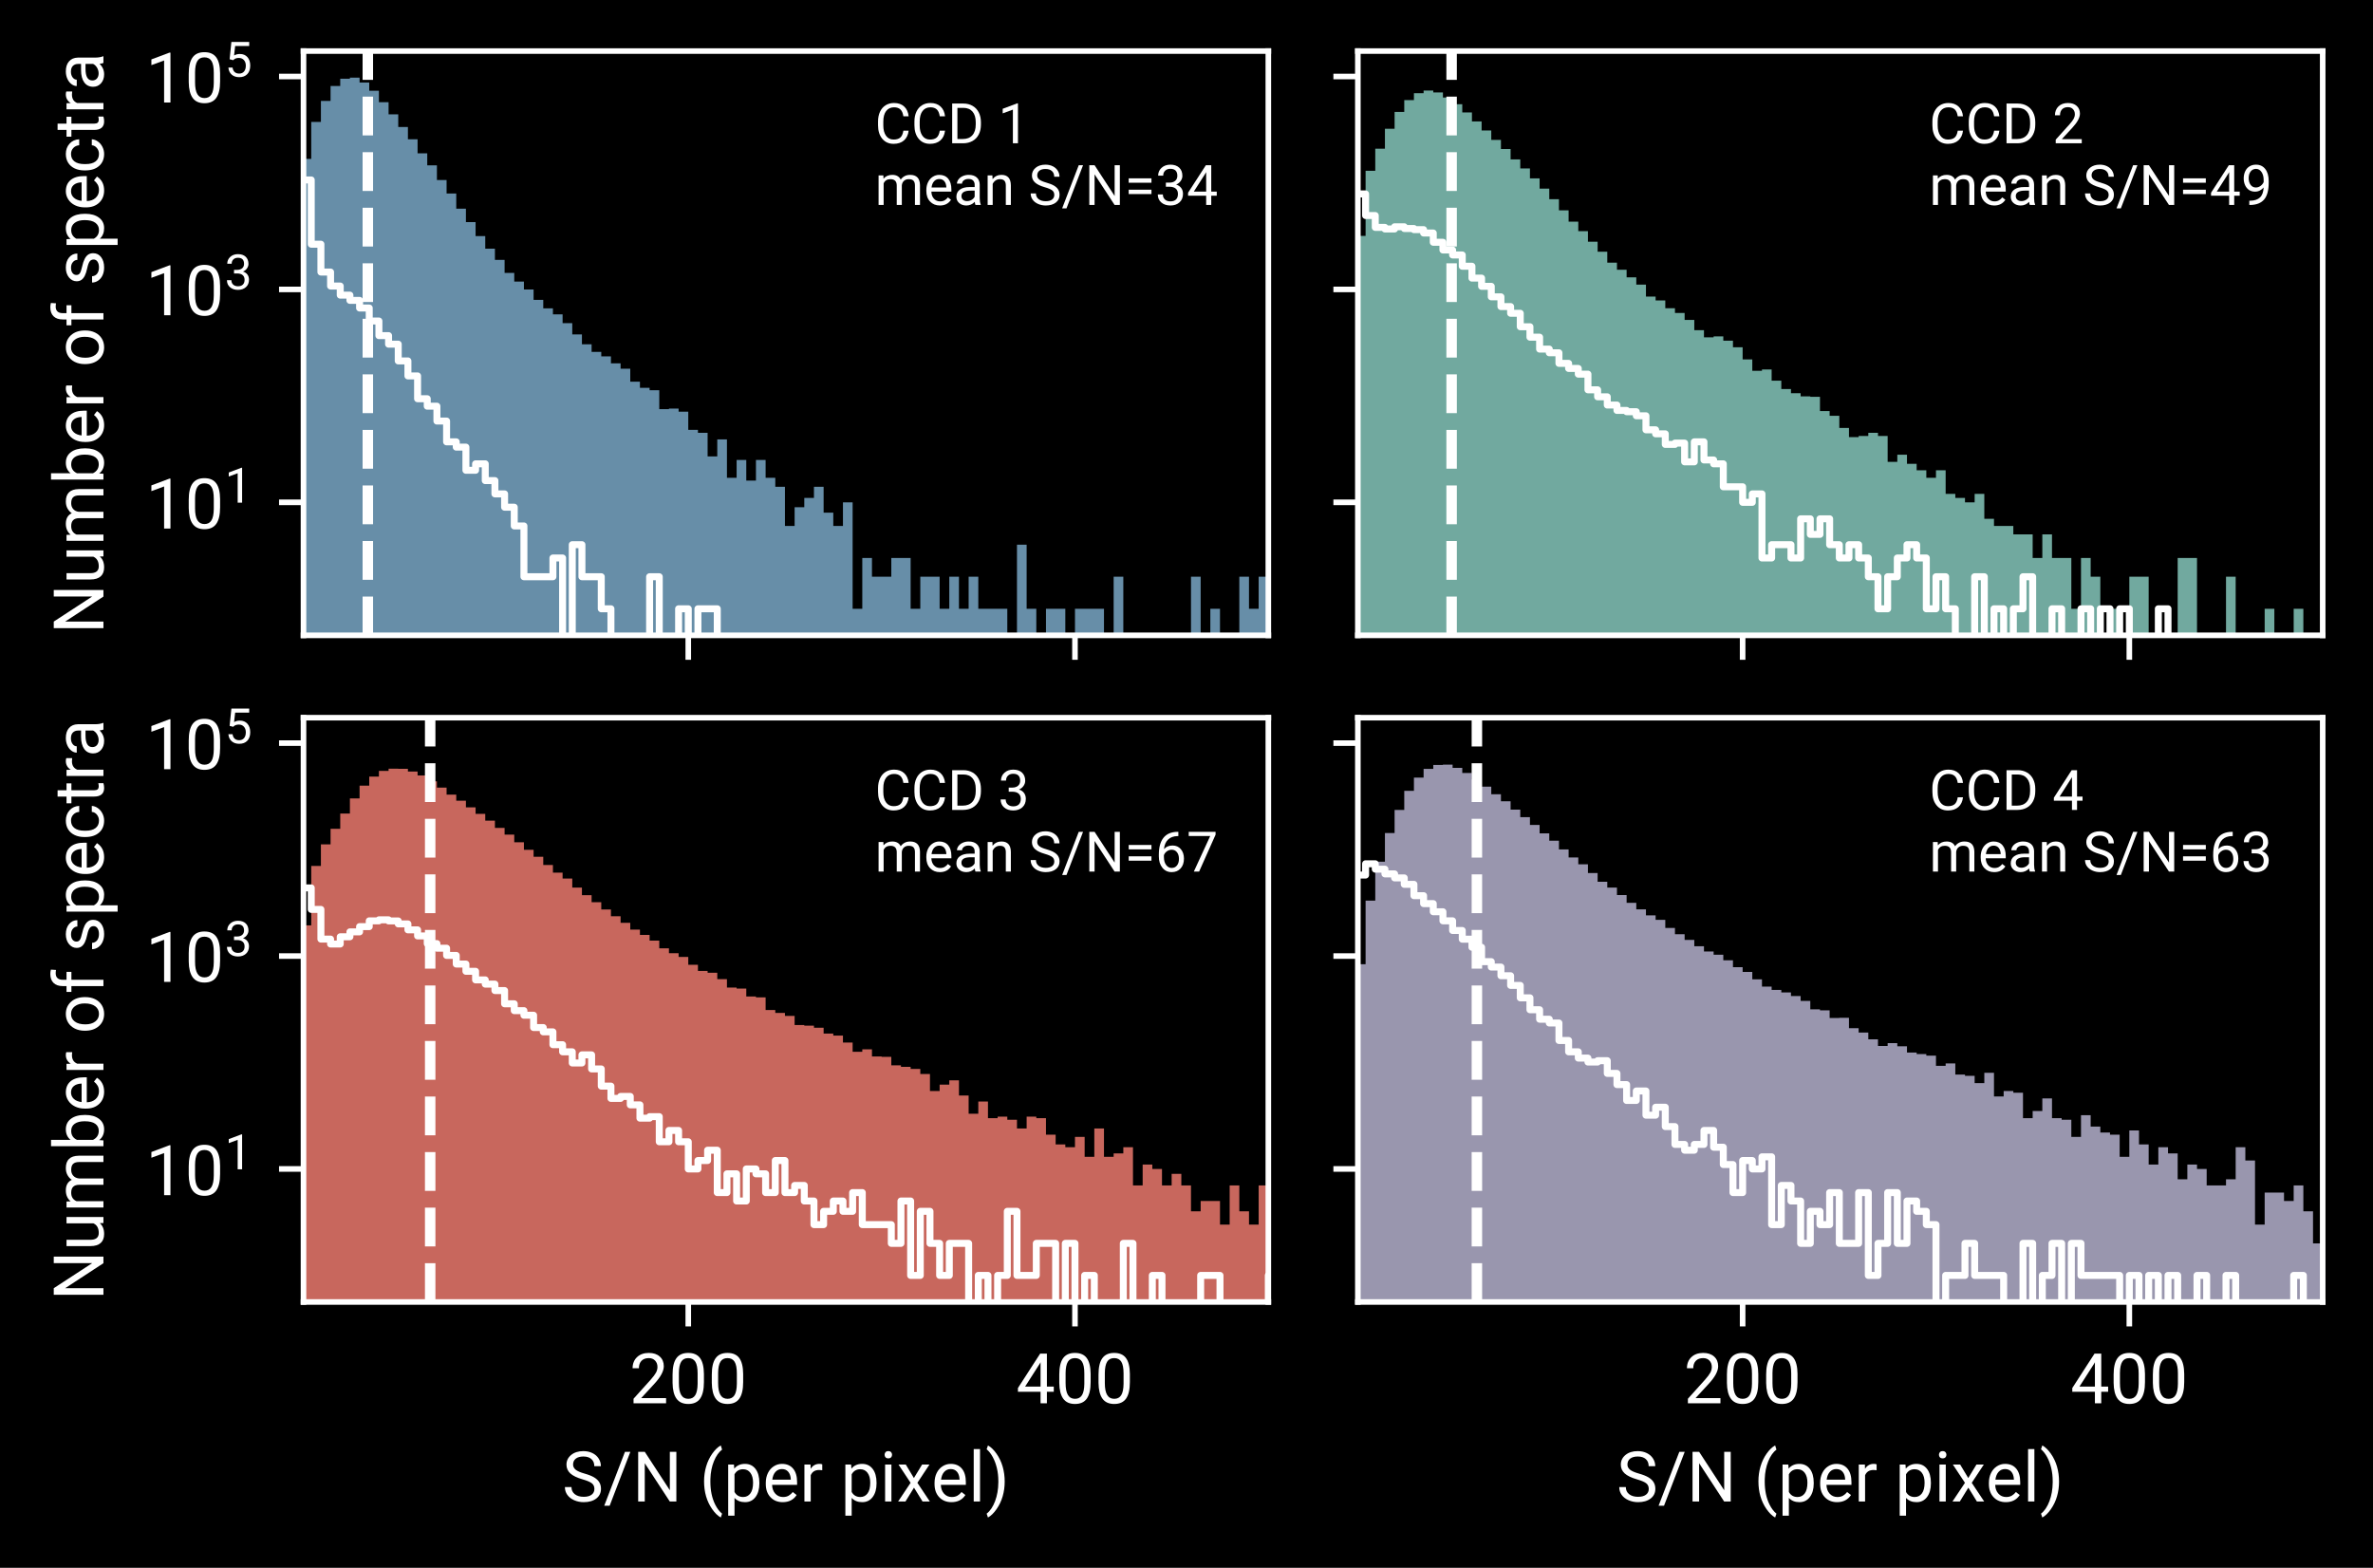 <?xml version="1.0" encoding="utf-8" standalone="no"?>
<!DOCTYPE svg PUBLIC "-//W3C//DTD SVG 1.1//EN"
  "http://www.w3.org/Graphics/SVG/1.1/DTD/svg11.dtd">
<!-- Created with matplotlib (https://matplotlib.org/) -->
<svg height="224.382pt" version="1.1" viewBox="0 0 339.6 224.382" width="339.6pt" xmlns="http://www.w3.org/2000/svg" xmlns:xlink="http://www.w3.org/1999/xlink">
 <defs>
  <style type="text/css">*{stroke-linecap:butt;stroke-linejoin:round;}</style>
 </defs>
 <g id="figure_1">
  <g id="patch_1">
   <path d="M 0 224.382 
L 339.6 224.382 
L 339.6 0 
L 0 0 
z
"/>
  </g>
  <g id="axes_1">
   <g id="patch_2">
    <path d="M 43.434 90.928 
L 181.511 90.928 
L 181.511 7.307 
L 43.434 7.307 
z
"/>
   </g>
   <g id="patch_3">
    <path clip-path="url(#p6d6e0800e9)" d="M 43.158 15322.546 
L 43.158 22.741 
L 44.541 22.741 
L 44.541 17.45 
L 45.925 17.45 
L 45.925 14.448 
L 47.308 14.448 
L 47.308 12.305 
L 48.692 12.305 
L 48.692 11.266 
L 50.075 11.266 
L 50.075 11.108 
L 51.459 11.108 
L 51.459 11.805 
L 52.842 11.805 
L 52.842 12.985 
L 54.226 12.985 
L 54.226 14.628 
L 55.609 14.628 
L 55.609 16.368 
L 56.993 16.368 
L 56.993 18.178 
L 58.377 18.178 
L 58.377 19.934 
L 59.76 19.934 
L 59.76 21.941 
L 61.144 21.941 
L 61.144 23.664 
L 62.527 23.664 
L 62.527 25.766 
L 63.911 25.766 
L 63.911 27.694 
L 65.294 27.694 
L 65.294 29.864 
L 66.678 29.864 
L 66.678 31.784 
L 68.061 31.784 
L 68.061 33.787 
L 69.445 33.787 
L 69.445 35.59 
L 70.828 35.59 
L 70.828 37.195 
L 72.212 37.195 
L 72.212 39.054 
L 73.595 39.054 
L 73.595 40.298 
L 74.979 40.298 
L 74.979 41.427 
L 76.362 41.427 
L 76.362 42.914 
L 77.746 42.914 
L 77.746 44.13 
L 79.129 44.13 
L 79.129 44.991 
L 80.513 44.991 
L 80.513 46.25 
L 81.897 46.25 
L 81.897 47.858 
L 83.28 47.858 
L 83.28 49.278 
L 84.664 49.278 
L 84.664 50.359 
L 86.047 50.359 
L 86.047 51.003 
L 87.431 51.003 
L 87.431 52.004 
L 88.814 52.004 
L 88.814 52.767 
L 90.198 52.767 
L 90.198 54.622 
L 91.581 54.622 
L 91.581 55.505 
L 92.965 55.505 
L 92.965 55.848 
L 94.348 55.848 
L 94.348 58.56 
L 95.732 58.56 
L 95.732 58.472 
L 97.115 58.472 
L 97.115 58.922 
L 98.499 58.922 
L 98.499 61.513 
L 99.882 61.513 
L 99.882 61.94 
L 101.266 61.94 
L 101.266 65.32 
L 102.649 65.32 
L 102.649 62.887 
L 104.033 62.887 
L 104.033 68.381 
L 105.417 68.381 
L 105.417 65.829 
L 106.8 65.829 
L 106.8 68.782 
L 108.184 68.782 
L 108.184 65.829 
L 109.567 65.829 
L 109.567 68.381 
L 110.951 68.381 
L 110.951 69.665 
L 112.334 69.665 
L 112.334 75.272 
L 113.718 75.272 
L 113.718 72.589 
L 115.101 72.589 
L 115.101 71.261 
L 116.485 71.261 
L 116.485 69.665 
L 117.868 69.665 
L 117.868 73.368 
L 119.252 73.368 
L 119.252 75.272 
L 120.635 75.272 
L 120.635 71.892 
L 122.019 71.892 
L 122.019 87.127 
L 123.402 87.127 
L 123.402 79.858 
L 124.786 79.858 
L 124.786 82.541 
L 126.169 82.541 
L 126.169 82.541 
L 127.553 82.541 
L 127.553 79.858 
L 128.937 79.858 
L 128.937 79.858 
L 130.32 79.858 
L 130.32 87.127 
L 131.704 87.127 
L 131.704 82.541 
L 133.087 82.541 
L 133.087 82.541 
L 134.471 82.541 
L 134.471 87.127 
L 135.854 87.127 
L 135.854 82.541 
L 137.238 82.541 
L 137.238 87.127 
L 138.621 87.127 
L 138.621 82.541 
L 140.005 82.541 
L 140.005 87.127 
L 141.388 87.127 
L 141.388 87.127 
L 142.772 87.127 
L 142.772 87.127 
L 144.155 87.127 
L 144.155 15322.546 
L 145.539 15322.546 
L 145.539 77.954 
L 146.922 77.954 
L 146.922 87.127 
L 148.306 87.127 
L 148.306 15322.546 
L 149.69 15322.546 
L 149.69 87.127 
L 151.073 87.127 
L 151.073 87.127 
L 152.457 87.127 
L 152.457 15322.546 
L 153.84 15322.546 
L 153.84 87.127 
L 155.224 87.127 
L 155.224 87.127 
L 156.607 87.127 
L 156.607 87.127 
L 157.991 87.127 
L 157.991 15322.546 
L 159.374 15322.546 
L 159.374 82.541 
L 160.758 82.541 
L 160.758 15322.546 
L 162.141 15322.546 
L 162.141 15322.546 
L 163.525 15322.546 
L 163.525 15322.546 
L 164.908 15322.546 
L 164.908 15322.546 
L 166.292 15322.546 
L 166.292 15322.546 
L 167.675 15322.546 
L 167.675 15322.546 
L 169.059 15322.546 
L 169.059 15322.546 
L 170.442 15322.546 
L 170.442 82.541 
L 171.826 82.541 
L 171.826 15322.546 
L 173.21 15322.546 
L 173.21 87.127 
L 174.593 87.127 
L 174.593 15322.546 
L 175.977 15322.546 
L 175.977 15322.546 
L 177.36 15322.546 
L 177.36 82.541 
L 178.744 82.541 
L 178.744 87.127 
L 180.127 87.127 
L 180.127 82.541 
L 181.511 82.541 
L 181.511 15322.546 
L 182.894 15322.546 
L 182.894 15322.546 
L 184.278 15322.546 
L 184.278 87.127 
L 185.661 87.127 
L 185.661 82.541 
L 187.045 82.541 
L 187.045 15322.546 
L 188.428 15322.546 
L 188.428 15322.546 
L 189.812 15322.546 
L 189.812 15322.546 
L 191.195 15322.546 
L 191.195 87.127 
L 192.579 87.127 
L 192.579 87.127 
L 193.962 87.127 
L 193.962 15322.546 
L 192.579 15322.546 
L 192.579 15322.546 
L 191.195 15322.546 
L 191.195 15322.546 
L 189.812 15322.546 
L 189.812 15322.546 
L 188.428 15322.546 
L 188.428 15322.546 
L 187.045 15322.546 
L 187.045 15322.546 
L 185.661 15322.546 
L 185.661 15322.546 
L 184.278 15322.546 
L 184.278 15322.546 
L 182.894 15322.546 
L 182.894 15322.546 
L 181.511 15322.546 
L 181.511 15322.546 
L 180.127 15322.546 
L 180.127 15322.546 
L 178.744 15322.546 
L 178.744 15322.546 
L 177.36 15322.546 
L 177.36 15322.546 
L 175.977 15322.546 
L 175.977 15322.546 
L 174.593 15322.546 
L 174.593 15322.546 
L 173.21 15322.546 
L 173.21 15322.546 
L 171.826 15322.546 
L 171.826 15322.546 
L 170.442 15322.546 
L 170.442 15322.546 
L 169.059 15322.546 
L 169.059 15322.546 
L 167.675 15322.546 
L 167.675 15322.546 
L 166.292 15322.546 
L 166.292 15322.546 
L 164.908 15322.546 
L 164.908 15322.546 
L 163.525 15322.546 
L 163.525 15322.546 
L 162.141 15322.546 
L 162.141 15322.546 
L 160.758 15322.546 
L 160.758 15322.546 
L 159.374 15322.546 
L 159.374 15322.546 
L 157.991 15322.546 
L 157.991 15322.546 
L 156.607 15322.546 
L 156.607 15322.546 
L 155.224 15322.546 
L 155.224 15322.546 
L 153.84 15322.546 
L 153.84 15322.546 
L 152.457 15322.546 
L 152.457 15322.546 
L 151.073 15322.546 
L 151.073 15322.546 
L 149.69 15322.546 
L 149.69 15322.546 
L 148.306 15322.546 
L 148.306 15322.546 
L 146.922 15322.546 
L 146.922 15322.546 
L 145.539 15322.546 
L 145.539 15322.546 
L 144.155 15322.546 
L 144.155 15322.546 
L 142.772 15322.546 
L 142.772 15322.546 
L 141.388 15322.546 
L 141.388 15322.546 
L 140.005 15322.546 
L 140.005 15322.546 
L 138.621 15322.546 
L 138.621 15322.546 
L 137.238 15322.546 
L 137.238 15322.546 
L 135.854 15322.546 
L 135.854 15322.546 
L 134.471 15322.546 
L 134.471 15322.546 
L 133.087 15322.546 
L 133.087 15322.546 
L 131.704 15322.546 
L 131.704 15322.546 
L 130.32 15322.546 
L 130.32 15322.546 
L 128.937 15322.546 
L 128.937 15322.546 
L 127.553 15322.546 
L 127.553 15322.546 
L 126.169 15322.546 
L 126.169 15322.546 
L 124.786 15322.546 
L 124.786 15322.546 
L 123.402 15322.546 
L 123.402 15322.546 
L 122.019 15322.546 
L 122.019 15322.546 
L 120.635 15322.546 
L 120.635 15322.546 
L 119.252 15322.546 
L 119.252 15322.546 
L 117.868 15322.546 
L 117.868 15322.546 
L 116.485 15322.546 
L 116.485 15322.546 
L 115.101 15322.546 
L 115.101 15322.546 
L 113.718 15322.546 
L 113.718 15322.546 
L 112.334 15322.546 
L 112.334 15322.546 
L 110.951 15322.546 
L 110.951 15322.546 
L 109.567 15322.546 
L 109.567 15322.546 
L 108.184 15322.546 
L 108.184 15322.546 
L 106.8 15322.546 
L 106.8 15322.546 
L 105.417 15322.546 
L 105.417 15322.546 
L 104.033 15322.546 
L 104.033 15322.546 
L 102.649 15322.546 
L 102.649 15322.546 
L 101.266 15322.546 
L 101.266 15322.546 
L 99.882 15322.546 
L 99.882 15322.546 
L 98.499 15322.546 
L 98.499 15322.546 
L 97.115 15322.546 
L 97.115 15322.546 
L 95.732 15322.546 
L 95.732 15322.546 
L 94.348 15322.546 
L 94.348 15322.546 
L 92.965 15322.546 
L 92.965 15322.546 
L 91.581 15322.546 
L 91.581 15322.546 
L 90.198 15322.546 
L 90.198 15322.546 
L 88.814 15322.546 
L 88.814 15322.546 
L 87.431 15322.546 
L 87.431 15322.546 
L 86.047 15322.546 
L 86.047 15322.546 
L 84.664 15322.546 
L 84.664 15322.546 
L 83.28 15322.546 
L 83.28 15322.546 
L 81.897 15322.546 
L 81.897 15322.546 
L 80.513 15322.546 
L 80.513 15322.546 
L 79.129 15322.546 
L 79.129 15322.546 
L 77.746 15322.546 
L 77.746 15322.546 
L 76.362 15322.546 
L 76.362 15322.546 
L 74.979 15322.546 
L 74.979 15322.546 
L 73.595 15322.546 
L 73.595 15322.546 
L 72.212 15322.546 
L 72.212 15322.546 
L 70.828 15322.546 
L 70.828 15322.546 
L 69.445 15322.546 
L 69.445 15322.546 
L 68.061 15322.546 
L 68.061 15322.546 
L 66.678 15322.546 
L 66.678 15322.546 
L 65.294 15322.546 
L 65.294 15322.546 
L 63.911 15322.546 
L 63.911 15322.546 
L 62.527 15322.546 
L 62.527 15322.546 
L 61.144 15322.546 
L 61.144 15322.546 
L 59.76 15322.546 
L 59.76 15322.546 
L 58.377 15322.546 
L 58.377 15322.546 
L 56.993 15322.546 
L 56.993 15322.546 
L 55.609 15322.546 
L 55.609 15322.546 
L 54.226 15322.546 
L 54.226 15322.546 
L 52.842 15322.546 
L 52.842 15322.546 
L 51.459 15322.546 
L 51.459 15322.546 
L 50.075 15322.546 
L 50.075 15322.546 
L 48.692 15322.546 
L 48.692 15322.546 
L 47.308 15322.546 
L 47.308 15322.546 
L 45.925 15322.546 
L 45.925 15322.546 
L 44.541 15322.546 
L 44.541 15322.546 
z
" style="fill:#81b1d2;opacity:0.8;"/>
   </g>
   <g id="matplotlib.axis_1">
    <g id="xtick_1">
     <g id="line2d_1">
      <defs>
       <path d="M 0 0 
L 0 3.5 
" id="m28f48d6aa4" style="stroke:#ffffff;stroke-width:0.8;"/>
      </defs>
      <g>
       <use style="fill:#ffffff;stroke:#ffffff;stroke-width:0.8;" x="98.499" xlink:href="#m28f48d6aa4" y="90.928"/>
      </g>
     </g>
    </g>
    <g id="xtick_2">
     <g id="line2d_2">
      <g>
       <use style="fill:#ffffff;stroke:#ffffff;stroke-width:0.8;" x="153.84" xlink:href="#m28f48d6aa4" y="90.928"/>
      </g>
     </g>
    </g>
   </g>
   <g id="matplotlib.axis_2">
    <g id="ytick_1">
     <g id="line2d_3">
      <defs>
       <path d="M 0 0 
L -3.5 0 
" id="m328262bd9d" style="stroke:#ffffff;stroke-width:0.8;"/>
      </defs>
      <g>
       <use style="fill:#ffffff;stroke:#ffffff;stroke-width:0.8;" x="43.434" xlink:href="#m328262bd9d" y="71.892"/>
      </g>
     </g>
     <g id="text_1">
      <!-- $\mathdefault{10^{1}}$ -->
      <g style="fill:#ffffff;" transform="translate(20.834 75.642)scale(0.1 -0.1)">
       <defs>
        <path d="M 35.594 0 
L 26.516 0 
L 26.516 60.203 
L 8.297 53.516 
L 8.297 61.719 
L 34.188 71.438 
L 35.594 71.438 
z
" id="Roboto-Regular-49"/>
        <path d="M 50.484 30.328 
Q 50.484 14.453 45.062 6.734 
Q 39.656 -0.984 28.125 -0.984 
Q 16.75 -0.984 11.281 6.562 
Q 5.812 14.109 5.609 29.109 
L 5.609 41.156 
Q 5.609 56.844 11.031 64.453 
Q 16.453 72.078 28.031 72.078 
Q 39.5 72.078 44.922 64.719 
Q 50.344 57.375 50.484 42.047 
z
M 41.453 42.672 
Q 41.453 54.156 38.234 59.406 
Q 35.016 64.656 28.031 64.656 
Q 21.094 64.656 17.922 59.422 
Q 14.75 54.203 14.656 43.359 
L 14.656 28.906 
Q 14.656 17.391 18 11.891 
Q 21.344 6.391 28.125 6.391 
Q 34.812 6.391 38.062 11.562 
Q 41.312 16.75 41.453 27.875 
z
" id="Roboto-Regular-48"/>
       </defs>
       <use transform="translate(0 0.014)" xlink:href="#Roboto-Regular-49"/>
       <use transform="translate(56.152 0.014)" xlink:href="#Roboto-Regular-48"/>
       <use transform="translate(113.229 36.994)scale(0.7)" xlink:href="#Roboto-Regular-49"/>
      </g>
     </g>
    </g>
    <g id="ytick_2">
     <g id="line2d_4">
      <g>
       <use style="fill:#ffffff;stroke:#ffffff;stroke-width:0.8;" x="43.434" xlink:href="#m328262bd9d" y="41.421"/>
      </g>
     </g>
     <g id="text_2">
      <!-- $\mathdefault{10^{3}}$ -->
      <g style="fill:#ffffff;" transform="translate(20.834 45.171)scale(0.1 -0.1)">
       <defs>
        <path d="M 19.047 39.938 
L 25.828 39.938 
Q 32.234 40.047 35.891 43.312 
Q 39.547 46.578 39.547 52.156 
Q 39.547 64.656 27.094 64.656 
Q 21.234 64.656 17.75 61.297 
Q 14.266 57.953 14.266 52.438 
L 5.219 52.438 
Q 5.219 60.891 11.391 66.484 
Q 17.578 72.078 27.094 72.078 
Q 37.156 72.078 42.859 66.75 
Q 48.578 61.422 48.578 51.953 
Q 48.578 47.312 45.578 42.969 
Q 42.578 38.625 37.406 36.469 
Q 43.266 34.625 46.453 30.328 
Q 49.656 26.031 49.656 19.828 
Q 49.656 10.25 43.406 4.625 
Q 37.156 -0.984 27.141 -0.984 
Q 17.141 -0.984 10.859 4.438 
Q 4.594 9.859 4.594 18.75 
L 13.672 18.75 
Q 13.672 13.141 17.328 9.766 
Q 21 6.391 27.156 6.391 
Q 33.688 6.391 37.156 9.812 
Q 40.625 13.234 40.625 19.625 
Q 40.625 25.828 36.812 29.141 
Q 33.016 32.469 25.828 32.562 
L 19.047 32.562 
z
" id="Roboto-Regular-51"/>
       </defs>
       <use transform="translate(0 0.566)" xlink:href="#Roboto-Regular-49"/>
       <use transform="translate(56.152 0.566)" xlink:href="#Roboto-Regular-48"/>
       <use transform="translate(113.229 37.545)scale(0.7)" xlink:href="#Roboto-Regular-51"/>
      </g>
     </g>
    </g>
    <g id="ytick_3">
     <g id="line2d_5">
      <g>
       <use style="fill:#ffffff;stroke:#ffffff;stroke-width:0.8;" x="43.434" xlink:href="#m328262bd9d" y="10.95"/>
      </g>
     </g>
     <g id="text_3">
      <!-- $\mathdefault{10^{5}}$ -->
      <g style="fill:#ffffff;" transform="translate(20.834 14.7)scale(0.1 -0.1)">
       <defs>
        <path d="M 10.062 35.641 
L 13.672 71.094 
L 50.094 71.094 
L 50.094 62.75 
L 21.344 62.75 
L 19.188 43.359 
Q 24.422 46.438 31.062 46.438 
Q 40.766 46.438 46.484 40.016 
Q 52.203 33.594 52.203 22.656 
Q 52.203 11.672 46.266 5.344 
Q 40.328 -0.984 29.688 -0.984 
Q 20.266 -0.984 14.297 4.234 
Q 8.344 9.469 7.516 18.703 
L 16.062 18.703 
Q 16.891 12.594 20.406 9.484 
Q 23.922 6.391 29.688 6.391 
Q 35.984 6.391 39.578 10.688 
Q 43.172 14.984 43.172 22.562 
Q 43.172 29.688 39.281 34 
Q 35.406 38.328 28.953 38.328 
Q 23.047 38.328 19.672 35.75 
L 17.281 33.797 
z
" id="Roboto-Regular-53"/>
       </defs>
       <use transform="translate(0 0.255)" xlink:href="#Roboto-Regular-49"/>
       <use transform="translate(56.152 0.255)" xlink:href="#Roboto-Regular-48"/>
       <use transform="translate(113.229 37.234)scale(0.7)" xlink:href="#Roboto-Regular-53"/>
      </g>
     </g>
    </g>
    <g id="text_4">
     <!-- Number of spectra -->
     <g style="fill:#ffffff;" transform="translate(14.803 90.725)rotate(-90)scale(0.1 -0.1)">
      <defs>
       <path d="M 62.891 0 
L 53.469 0 
L 17.672 54.781 
L 17.672 0 
L 8.25 0 
L 8.25 71.094 
L 17.672 71.094 
L 53.562 16.062 
L 53.562 71.094 
L 62.891 71.094 
z
" id="Roboto-Regular-78"/>
       <path d="M 39.453 5.219 
Q 34.188 -0.984 23.969 -0.984 
Q 15.531 -0.984 11.109 3.922 
Q 6.688 8.844 6.641 18.453 
L 6.641 52.828 
L 15.672 52.828 
L 15.672 18.703 
Q 15.672 6.688 25.438 6.688 
Q 35.797 6.688 39.203 14.406 
L 39.203 52.828 
L 48.25 52.828 
L 48.25 0 
L 39.656 0 
z
" id="Roboto-Regular-117"/>
       <path d="M 15.328 52.828 
L 15.578 46.969 
Q 21.391 53.812 31.25 53.812 
Q 42.328 53.812 46.344 45.312 
Q 48.969 49.125 53.188 51.469 
Q 57.422 53.812 63.188 53.812 
Q 80.562 53.812 80.859 35.406 
L 80.859 0 
L 71.828 0 
L 71.828 34.859 
Q 71.828 40.531 69.234 43.328 
Q 66.656 46.141 60.547 46.141 
Q 55.516 46.141 52.188 43.141 
Q 48.875 40.141 48.344 35.062 
L 48.344 0 
L 39.266 0 
L 39.266 34.625 
Q 39.266 46.141 27.984 46.141 
Q 19.094 46.141 15.828 38.578 
L 15.828 0 
L 6.781 0 
L 6.781 52.828 
z
" id="Roboto-Regular-109"/>
       <path d="M 51.562 25.828 
Q 51.562 13.719 46 6.359 
Q 40.438 -0.984 31.062 -0.984 
Q 21.047 -0.984 15.578 6.109 
L 15.141 0 
L 6.844 0 
L 6.844 75 
L 15.875 75 
L 15.875 47.016 
Q 21.344 53.812 30.953 53.812 
Q 40.578 53.812 46.062 46.531 
Q 51.562 39.266 51.562 26.609 
z
M 42.531 26.859 
Q 42.531 36.078 38.969 41.109 
Q 35.406 46.141 28.719 46.141 
Q 19.781 46.141 15.875 37.844 
L 15.875 14.984 
Q 20.016 6.688 28.812 6.688 
Q 35.297 6.688 38.906 11.719 
Q 42.531 16.75 42.531 26.859 
z
" id="Roboto-Regular-98"/>
       <path d="M 28.766 -0.984 
Q 18.016 -0.984 11.281 6.078 
Q 4.547 13.141 4.547 24.953 
L 4.547 26.609 
Q 4.547 34.469 7.547 40.641 
Q 10.547 46.828 15.938 50.312 
Q 21.344 53.812 27.641 53.812 
Q 37.938 53.812 43.641 47.016 
Q 49.359 40.234 49.359 27.594 
L 49.359 23.828 
L 13.578 23.828 
Q 13.766 16.016 18.141 11.203 
Q 22.516 6.391 29.25 6.391 
Q 34.031 6.391 37.344 8.344 
Q 40.672 10.297 43.172 13.531 
L 48.688 9.234 
Q 42.047 -0.984 28.766 -0.984 
z
M 27.641 46.391 
Q 22.172 46.391 18.453 42.406 
Q 14.75 38.422 13.875 31.25 
L 40.328 31.25 
L 40.328 31.938 
Q 39.938 38.812 36.609 42.594 
Q 33.297 46.391 27.641 46.391 
z
" id="Roboto-Regular-101"/>
       <path d="M 32.375 44.734 
Q 30.328 45.062 27.938 45.062 
Q 19.047 45.062 15.875 37.5 
L 15.875 0 
L 6.844 0 
L 6.844 52.828 
L 15.625 52.828 
L 15.766 46.734 
Q 20.219 53.812 28.375 53.812 
Q 31 53.812 32.375 53.125 
z
" id="Roboto-Regular-114"/>
       <path id="Roboto-Regular-32"/>
       <path d="M 4.438 26.906 
Q 4.438 34.672 7.484 40.875 
Q 10.547 47.078 15.984 50.438 
Q 21.438 53.812 28.422 53.812 
Q 39.203 53.812 45.875 46.344 
Q 52.547 38.875 52.547 26.469 
L 52.547 25.828 
Q 52.547 18.109 49.578 11.984 
Q 46.625 5.859 41.125 2.438 
Q 35.641 -0.984 28.516 -0.984 
Q 17.781 -0.984 11.109 6.484 
Q 4.438 13.969 4.438 26.266 
z
M 13.531 25.828 
Q 13.531 17.047 17.609 11.719 
Q 21.688 6.391 28.516 6.391 
Q 35.406 6.391 39.453 11.781 
Q 43.5 17.188 43.5 26.906 
Q 43.5 35.594 39.375 40.984 
Q 35.25 46.391 28.422 46.391 
Q 21.734 46.391 17.625 41.062 
Q 13.531 35.75 13.531 25.828 
z
" id="Roboto-Regular-111"/>
       <path d="M 11.281 0 
L 11.281 45.844 
L 2.938 45.844 
L 2.938 52.828 
L 11.281 52.828 
L 11.281 58.25 
Q 11.281 66.75 15.812 71.391 
Q 20.359 76.031 28.656 76.031 
Q 31.781 76.031 34.859 75.203 
L 34.375 67.875 
Q 32.078 68.312 29.5 68.312 
Q 25.094 68.312 22.703 65.75 
Q 20.312 63.188 20.312 58.406 
L 20.312 52.828 
L 31.594 52.828 
L 31.594 45.844 
L 20.312 45.844 
L 20.312 0 
z
" id="Roboto-Regular-102"/>
       <path d="M 37.594 14.016 
Q 37.594 17.672 34.828 19.703 
Q 32.078 21.734 25.219 23.188 
Q 18.359 24.656 14.328 26.703 
Q 10.297 28.766 8.375 31.594 
Q 6.453 34.422 6.453 38.328 
Q 6.453 44.828 11.938 49.312 
Q 17.438 53.812 25.984 53.812 
Q 34.969 53.812 40.547 49.172 
Q 46.141 44.531 46.141 37.312 
L 37.062 37.312 
Q 37.062 41.016 33.906 43.703 
Q 30.766 46.391 25.984 46.391 
Q 21.047 46.391 18.266 44.234 
Q 15.484 42.094 15.484 38.625 
Q 15.484 35.359 18.062 33.688 
Q 20.656 32.031 27.422 30.516 
Q 34.188 29 38.375 26.906 
Q 42.578 24.812 44.594 21.844 
Q 46.625 18.891 46.625 14.656 
Q 46.625 7.562 40.953 3.281 
Q 35.297 -0.984 26.266 -0.984 
Q 19.922 -0.984 15.031 1.266 
Q 10.156 3.516 7.391 7.547 
Q 4.641 11.578 4.641 16.266 
L 13.672 16.266 
Q 13.922 11.719 17.312 9.047 
Q 20.703 6.391 26.266 6.391 
Q 31.391 6.391 34.484 8.469 
Q 37.594 10.547 37.594 14.016 
z
" id="Roboto-Regular-115"/>
       <path d="M 51.469 25.828 
Q 51.469 13.766 45.953 6.391 
Q 40.438 -0.984 31 -0.984 
Q 21.391 -0.984 15.875 5.125 
L 15.875 -20.312 
L 6.844 -20.312 
L 6.844 52.828 
L 15.094 52.828 
L 15.531 46.969 
Q 21.047 53.812 30.859 53.812 
Q 40.375 53.812 45.922 46.625 
Q 51.469 39.453 51.469 26.656 
z
M 42.438 26.859 
Q 42.438 35.797 38.625 40.969 
Q 34.812 46.141 28.172 46.141 
Q 19.969 46.141 15.875 38.875 
L 15.875 13.625 
Q 19.922 6.391 28.266 6.391 
Q 34.766 6.391 38.594 11.547 
Q 42.438 16.703 42.438 26.859 
z
" id="Roboto-Regular-112"/>
       <path d="M 28.031 6.391 
Q 32.859 6.391 36.469 9.312 
Q 40.094 12.25 40.484 16.656 
L 49.031 16.656 
Q 48.781 12.109 45.891 8 
Q 43.016 3.906 38.203 1.453 
Q 33.406 -0.984 28.031 -0.984 
Q 17.234 -0.984 10.859 6.219 
Q 4.5 13.422 4.5 25.922 
L 4.5 27.438 
Q 4.5 35.156 7.328 41.156 
Q 10.156 47.172 15.453 50.484 
Q 20.75 53.812 27.984 53.812 
Q 36.859 53.812 42.75 48.484 
Q 48.641 43.172 49.031 34.672 
L 40.484 34.672 
Q 40.094 39.797 36.594 43.094 
Q 33.109 46.391 27.984 46.391 
Q 21.094 46.391 17.312 41.422 
Q 13.531 36.469 13.531 27.094 
L 13.531 25.391 
Q 13.531 16.266 17.281 11.328 
Q 21.047 6.391 28.031 6.391 
z
" id="Roboto-Regular-99"/>
       <path d="M 19.094 65.625 
L 19.094 52.828 
L 28.953 52.828 
L 28.953 45.844 
L 19.094 45.844 
L 19.094 13.094 
Q 19.094 9.906 20.406 8.312 
Q 21.734 6.734 24.906 6.734 
Q 26.469 6.734 29.203 7.328 
L 29.203 0 
Q 25.641 -0.984 22.266 -0.984 
Q 16.219 -0.984 13.141 2.672 
Q 10.062 6.344 10.062 13.094 
L 10.062 45.844 
L 0.438 45.844 
L 0.438 52.828 
L 10.062 52.828 
L 10.062 65.625 
z
" id="Roboto-Regular-116"/>
       <path d="M 39.453 0 
Q 38.672 1.562 38.188 5.562 
Q 31.891 -0.984 23.141 -0.984 
Q 15.328 -0.984 10.328 3.438 
Q 5.328 7.859 5.328 14.656 
Q 5.328 22.906 11.594 27.469 
Q 17.875 32.031 29.25 32.031 
L 38.031 32.031 
L 38.031 36.188 
Q 38.031 40.922 35.203 43.719 
Q 32.375 46.531 26.859 46.531 
Q 22.016 46.531 18.75 44.094 
Q 15.484 41.656 15.484 38.188 
L 6.391 38.188 
Q 6.391 42.141 9.203 45.828 
Q 12.016 49.516 16.812 51.656 
Q 21.625 53.812 27.391 53.812 
Q 36.531 53.812 41.703 49.234 
Q 46.875 44.672 47.078 36.672 
L 47.078 12.359 
Q 47.078 5.078 48.922 0.781 
L 48.922 0 
z
M 24.469 6.891 
Q 28.719 6.891 32.516 9.078 
Q 36.328 11.281 38.031 14.797 
L 38.031 25.641 
L 30.953 25.641 
Q 14.359 25.641 14.359 15.922 
Q 14.359 11.672 17.188 9.281 
Q 20.016 6.891 24.469 6.891 
z
" id="Roboto-Regular-97"/>
      </defs>
      <use xlink:href="#Roboto-Regular-78"/>
      <use x="71.289" xlink:href="#Roboto-Regular-117"/>
      <use x="126.416" xlink:href="#Roboto-Regular-109"/>
      <use x="214.062" xlink:href="#Roboto-Regular-98"/>
      <use x="270.166" xlink:href="#Roboto-Regular-101"/>
      <use x="323.145" xlink:href="#Roboto-Regular-114"/>
      <use x="356.982" xlink:href="#Roboto-Regular-32"/>
      <use x="381.738" xlink:href="#Roboto-Regular-111"/>
      <use x="438.77" xlink:href="#Roboto-Regular-102"/>
      <use x="473.486" xlink:href="#Roboto-Regular-32"/>
      <use x="498.242" xlink:href="#Roboto-Regular-115"/>
      <use x="549.805" xlink:href="#Roboto-Regular-112"/>
      <use x="605.908" xlink:href="#Roboto-Regular-101"/>
      <use x="658.887" xlink:href="#Roboto-Regular-99"/>
      <use x="711.23" xlink:href="#Roboto-Regular-116"/>
      <use x="743.896" xlink:href="#Roboto-Regular-114"/>
      <use x="777.734" xlink:href="#Roboto-Regular-97"/>
     </g>
    </g>
   </g>
   <g id="patch_4">
    <path clip-path="url(#p6d6e0800e9)" d="M 43.158 225.382 
L 43.158 25.753 
L 44.541 25.753 
L 44.541 34.95 
L 45.925 34.95 
L 45.925 38.935 
L 47.308 38.935 
L 47.308 40.936 
L 48.692 40.936 
L 48.692 42.237 
L 50.075 42.237 
L 50.075 42.989 
L 51.459 42.989 
L 51.459 44.081 
L 52.842 44.081 
L 52.842 45.941 
L 54.226 45.941 
L 54.226 48.035 
L 55.609 48.035 
L 55.609 49.256 
L 56.993 49.256 
L 56.993 51.653 
L 58.377 51.653 
L 58.377 53.799 
L 59.76 53.799 
L 59.76 57.066 
L 61.144 57.066 
L 61.144 58.133 
L 62.527 58.133 
L 62.527 60.261 
L 63.911 60.261 
L 63.911 63.235 
L 65.294 63.235 
L 65.294 63.992 
L 66.678 63.992 
L 66.678 67.305 
L 68.061 67.305 
L 68.061 66.381 
L 69.445 66.381 
L 69.445 68.782 
L 70.828 68.782 
L 70.828 70.685 
L 72.212 70.685 
L 72.212 72.589 
L 73.595 72.589 
L 73.595 75.272 
L 74.979 75.272 
L 74.979 82.541 
L 79.129 82.541 
L 79.129 79.858 
L 80.513 79.858 
L 80.513 225.382 
M 81.897 225.382 
L 81.897 77.954 
L 83.28 77.954 
L 83.28 82.541 
L 86.047 82.541 
L 86.047 87.127 
L 87.431 87.127 
L 87.431 225.382 
M 92.965 225.382 
L 92.965 82.541 
L 94.348 82.541 
L 94.348 225.382 
M 97.115 225.382 
L 97.115 87.127 
L 98.499 87.127 
L 98.499 225.382 
M 99.882 225.382 
L 99.882 87.127 
L 102.649 87.127 
L 102.649 225.382 
L 102.649 225.382 
" style="fill:none;stroke:#ffffff;stroke-linejoin:miter;"/>
   </g>
   <g id="line2d_6">
    <path clip-path="url(#p6d6e0800e9)" d="M 52.64 90.928 
L 52.64 7.307 
" style="fill:none;stroke:#ffffff;stroke-dasharray:5.55,2.4;stroke-dashoffset:0;stroke-width:1.5;"/>
   </g>
   <g id="patch_5">
    <path d="M 43.434 90.928 
L 43.434 7.307 
" style="fill:none;stroke:#ffffff;stroke-linecap:square;stroke-linejoin:miter;stroke-width:0.8;"/>
   </g>
   <g id="patch_6">
    <path d="M 181.511 90.928 
L 181.511 7.307 
" style="fill:none;stroke:#ffffff;stroke-linecap:square;stroke-linejoin:miter;stroke-width:0.8;"/>
   </g>
   <g id="patch_7">
    <path d="M 43.434 90.928 
L 181.511 90.928 
" style="fill:none;stroke:#ffffff;stroke-linecap:square;stroke-linejoin:miter;stroke-width:0.8;"/>
   </g>
   <g id="patch_8">
    <path d="M 43.434 7.307 
L 181.511 7.307 
" style="fill:none;stroke:#ffffff;stroke-linecap:square;stroke-linejoin:miter;stroke-width:0.8;"/>
   </g>
   <g id="patch_9">
    <path d="M 121.992 34.157 
L 177.511 34.157 
L 177.511 11.307 
L 121.992 11.307 
z
" style="fill:#ffffff;stroke:#000000;stroke-linejoin:miter;"/>
   </g>
   <g id="text_5">
    <g id="patch_10">
     <path d="M 121.192 34.957 
L 178.311 34.957 
L 178.311 10.507 
L 121.192 10.507 
z
" style="stroke:#000000;stroke-linejoin:miter;"/>
    </g>
    <!-- CCD 1 -->
    <g style="fill:#ffffff;" transform="translate(125.192 20.507)scale(0.08 -0.08)">
     <defs>
      <path d="M 60.547 22.562 
Q 59.234 11.281 52.219 5.141 
Q 45.219 -0.984 33.594 -0.984 
Q 21 -0.984 13.406 8.047 
Q 5.812 17.094 5.812 32.234 
L 5.812 39.062 
Q 5.812 48.969 9.344 56.484 
Q 12.891 64.016 19.375 68.047 
Q 25.875 72.078 34.422 72.078 
Q 45.75 72.078 52.578 65.75 
Q 59.422 59.422 60.547 48.25 
L 51.125 48.25 
Q 49.906 56.734 45.828 60.547 
Q 41.75 64.359 34.422 64.359 
Q 25.438 64.359 20.328 57.719 
Q 15.234 51.078 15.234 38.812 
L 15.234 31.938 
Q 15.234 20.359 20.062 13.516 
Q 24.906 6.688 33.594 6.688 
Q 41.406 6.688 45.578 10.219 
Q 49.75 13.766 51.125 22.562 
z
" id="Roboto-Regular-67"/>
      <path d="M 8.25 0 
L 8.25 71.094 
L 28.328 71.094 
Q 37.594 71.094 44.719 66.984 
Q 51.859 62.891 55.734 55.312 
Q 59.625 47.75 59.672 37.938 
L 59.672 33.406 
Q 59.672 23.344 55.781 15.766 
Q 51.906 8.203 44.703 4.141 
Q 37.5 0.094 27.938 0 
z
M 17.625 63.375 
L 17.625 7.672 
L 27.484 7.672 
Q 38.328 7.672 44.359 14.406 
Q 50.391 21.141 50.391 33.594 
L 50.391 37.75 
Q 50.391 49.859 44.703 56.562 
Q 39.016 63.281 28.562 63.375 
z
" id="Roboto-Regular-68"/>
     </defs>
     <use xlink:href="#Roboto-Regular-67"/>
     <use x="65.088" xlink:href="#Roboto-Regular-67"/>
     <use x="130.176" xlink:href="#Roboto-Regular-68"/>
     <use x="195.752" xlink:href="#Roboto-Regular-32"/>
     <use x="220.508" xlink:href="#Roboto-Regular-49"/>
    </g>
    <!-- mean S/N=34 -->
    <g style="fill:#ffffff;" transform="translate(125.192 29.332)scale(0.08 -0.08)">
     <defs>
      <path d="M 15.375 52.828 
L 15.672 46.188 
Q 21.734 53.812 31.5 53.812 
Q 48.25 53.812 48.391 34.906 
L 48.391 0 
L 39.359 0 
L 39.359 34.969 
Q 39.312 40.672 36.75 43.406 
Q 34.188 46.141 28.766 46.141 
Q 24.359 46.141 21.031 43.797 
Q 17.719 41.453 15.875 37.641 
L 15.875 0 
L 6.844 0 
L 6.844 52.828 
z
" id="Roboto-Regular-110"/>
      <path d="M 29.203 31.688 
Q 17.141 35.156 11.641 40.203 
Q 6.156 45.266 6.156 52.688 
Q 6.156 61.078 12.859 66.578 
Q 19.578 72.078 30.328 72.078 
Q 37.641 72.078 43.375 69.234 
Q 49.125 66.406 52.266 61.422 
Q 55.422 56.453 55.422 50.531 
L 46 50.531 
Q 46 56.984 41.891 60.672 
Q 37.797 64.359 30.328 64.359 
Q 23.391 64.359 19.5 61.297 
Q 15.625 58.25 15.625 52.828 
Q 15.625 48.484 19.312 45.484 
Q 23 42.484 31.859 39.984 
Q 40.719 37.5 45.719 34.5 
Q 50.734 31.5 53.141 27.484 
Q 55.562 23.484 55.562 18.062 
Q 55.562 9.422 48.828 4.219 
Q 42.094 -0.984 30.812 -0.984 
Q 23.484 -0.984 17.141 1.828 
Q 10.797 4.641 7.344 9.516 
Q 3.906 14.406 3.906 20.609 
L 13.328 20.609 
Q 13.328 14.156 18.094 10.422 
Q 22.859 6.688 30.812 6.688 
Q 38.234 6.688 42.188 9.719 
Q 46.141 12.75 46.141 17.969 
Q 46.141 23.188 42.469 26.047 
Q 38.812 28.906 29.203 31.688 
z
" id="Roboto-Regular-83"/>
      <path d="M 8.641 -6.109 
L 0.875 -6.109 
L 30.562 71.094 
L 38.281 71.094 
z
" id="Roboto-Regular-47"/>
      <path d="M 48.141 39.75 
L 7.422 39.75 
L 7.422 47.609 
L 48.141 47.609 
z
M 48.141 19.484 
L 7.422 19.484 
L 7.422 27.297 
L 48.141 27.297 
z
" id="Roboto-Regular-61"/>
      <path d="M 44.047 23.875 
L 53.906 23.875 
L 53.906 16.5 
L 44.047 16.5 
L 44.047 0 
L 34.969 0 
L 34.969 16.5 
L 2.594 16.5 
L 2.594 21.828 
L 34.422 71.094 
L 44.047 71.094 
z
M 12.844 23.875 
L 34.969 23.875 
L 34.969 58.734 
L 33.891 56.781 
z
" id="Roboto-Regular-52"/>
     </defs>
     <use xlink:href="#Roboto-Regular-109"/>
     <use x="87.646" xlink:href="#Roboto-Regular-101"/>
     <use x="140.625" xlink:href="#Roboto-Regular-97"/>
     <use x="195.02" xlink:href="#Roboto-Regular-110"/>
     <use x="250.195" xlink:href="#Roboto-Regular-32"/>
     <use x="274.951" xlink:href="#Roboto-Regular-83"/>
     <use x="334.277" xlink:href="#Roboto-Regular-47"/>
     <use x="375.488" xlink:href="#Roboto-Regular-78"/>
     <use x="446.777" xlink:href="#Roboto-Regular-61"/>
     <use x="501.66" xlink:href="#Roboto-Regular-51"/>
     <use x="557.812" xlink:href="#Roboto-Regular-52"/>
    </g>
   </g>
  </g>
  <g id="axes_2">
   <g id="patch_11">
    <path d="M 194.323 90.928 
L 332.4 90.928 
L 332.4 7.307 
L 194.323 7.307 
z
"/>
   </g>
   <g id="patch_12">
    <path clip-path="url(#paaaea58052)" d="M 194.046 15322.546 
L 194.046 33.76 
L 195.43 33.76 
L 195.43 24.438 
L 196.814 24.438 
L 196.814 21.284 
L 198.197 21.284 
L 198.197 18.431 
L 199.581 18.431 
L 199.581 16.018 
L 200.964 16.018 
L 200.964 14.322 
L 202.348 14.322 
L 202.348 13.341 
L 203.731 13.341 
L 203.731 12.959 
L 205.115 12.959 
L 205.115 13.229 
L 206.498 13.229 
L 206.498 13.954 
L 207.882 13.954 
L 207.882 14.912 
L 209.265 14.912 
L 209.265 16.093 
L 210.649 16.093 
L 210.649 17.376 
L 212.032 17.376 
L 212.032 18.676 
L 213.416 18.676 
L 213.416 20.026 
L 214.799 20.026 
L 214.799 21.324 
L 216.183 21.324 
L 216.183 22.811 
L 217.566 22.811 
L 217.566 24.109 
L 218.95 24.109 
L 218.95 25.528 
L 220.334 25.528 
L 220.334 26.993 
L 221.717 26.993 
L 221.717 28.504 
L 223.101 28.504 
L 223.101 30.103 
L 224.484 30.103 
L 224.484 31.724 
L 225.868 31.724 
L 225.868 33.081 
L 227.251 33.081 
L 227.251 34.592 
L 228.635 34.592 
L 228.635 36.023 
L 230.018 36.023 
L 230.018 37.591 
L 231.402 37.591 
L 231.402 38.603 
L 232.785 38.603 
L 232.785 39.69 
L 234.169 39.69 
L 234.169 40.73 
L 235.552 40.73 
L 235.552 42.442 
L 236.936 42.442 
L 236.936 42.997 
L 238.319 42.997 
L 238.319 44.11 
L 239.703 44.11 
L 239.703 44.79 
L 241.087 44.79 
L 241.087 45.786 
L 242.47 45.786 
L 242.47 47.256 
L 243.854 47.256 
L 243.854 48.273 
L 245.237 48.273 
L 245.237 48.144 
L 246.621 48.144 
L 246.621 48.756 
L 248.004 48.756 
L 248.004 49.703 
L 249.388 49.703 
L 249.388 51.439 
L 250.771 51.439 
L 250.771 53.068 
L 252.155 53.068 
L 252.155 52.878 
L 253.538 52.878 
L 253.538 54.477 
L 254.922 54.477 
L 254.922 55.674 
L 256.305 55.674 
L 256.305 56.271 
L 257.689 56.271 
L 257.689 56.723 
L 259.072 56.723 
L 259.072 56.79 
L 260.456 56.79 
L 260.456 58.83 
L 261.839 58.83 
L 261.839 59.507 
L 263.223 59.507 
L 263.223 61.243 
L 264.607 61.243 
L 264.607 62.556 
L 265.99 62.556 
L 265.99 62.396 
L 267.374 62.396 
L 267.374 61.94 
L 268.757 61.94 
L 268.757 62.396 
L 270.141 62.396 
L 270.141 66.099 
L 271.524 66.099 
L 271.524 65.079 
L 272.908 65.079 
L 272.908 66.381 
L 274.291 66.381 
L 274.291 67.305 
L 275.675 67.305 
L 275.675 68.381 
L 277.058 68.381 
L 277.058 67.305 
L 278.442 67.305 
L 278.442 70.685 
L 279.825 70.685 
L 279.825 71.261 
L 281.209 71.261 
L 281.209 71.892 
L 282.592 71.892 
L 282.592 70.685 
L 283.976 70.685 
L 283.976 74.252 
L 285.359 74.252 
L 285.359 75.272 
L 286.743 75.272 
L 286.743 75.272 
L 288.127 75.272 
L 288.127 76.478 
L 289.51 76.478 
L 289.51 76.478 
L 290.894 76.478 
L 290.894 79.858 
L 292.277 79.858 
L 292.277 76.478 
L 293.661 76.478 
L 293.661 79.858 
L 295.044 79.858 
L 295.044 79.858 
L 296.428 79.858 
L 296.428 87.127 
L 297.811 87.127 
L 297.811 79.858 
L 299.195 79.858 
L 299.195 82.541 
L 300.578 82.541 
L 300.578 15322.546 
L 301.962 15322.546 
L 301.962 87.127 
L 303.345 87.127 
L 303.345 15322.546 
L 304.729 15322.546 
L 304.729 82.541 
L 306.112 82.541 
L 306.112 82.541 
L 307.496 82.541 
L 307.496 15322.546 
L 308.88 15322.546 
L 308.88 15322.546 
L 310.263 15322.546 
L 310.263 15322.546 
L 311.647 15322.546 
L 311.647 79.858 
L 313.03 79.858 
L 313.03 79.858 
L 314.414 79.858 
L 314.414 15322.546 
L 315.797 15322.546 
L 315.797 15322.546 
L 317.181 15322.546 
L 317.181 15322.546 
L 318.564 15322.546 
L 318.564 82.541 
L 319.948 82.541 
L 319.948 15322.546 
L 321.331 15322.546 
L 321.331 15322.546 
L 322.715 15322.546 
L 322.715 15322.546 
L 324.098 15322.546 
L 324.098 87.127 
L 325.482 87.127 
L 325.482 15322.546 
L 326.865 15322.546 
L 326.865 15322.546 
L 328.249 15322.546 
L 328.249 87.127 
L 329.632 87.127 
L 329.632 15322.546 
L 331.016 15322.546 
L 331.016 15322.546 
L 332.4 15322.546 
L 332.4 87.127 
L 333.783 87.127 
L 333.783 15322.546 
L 335.167 15322.546 
L 335.167 15322.546 
L 336.55 15322.546 
L 336.55 15322.546 
L 337.934 15322.546 
L 337.934 15322.546 
L 339.317 15322.546 
L 339.317 15322.546 
L 340.701 15322.546 
L 340.701 15322.546 
L 342.084 15322.546 
L 342.084 87.127 
L 343.468 87.127 
L 343.468 15322.546 
L 344.851 15322.546 
L 344.851 15322.546 
L 343.468 15322.546 
L 343.468 15322.546 
L 342.084 15322.546 
L 342.084 15322.546 
L 340.701 15322.546 
L 340.701 15322.546 
L 339.317 15322.546 
L 339.317 15322.546 
L 337.934 15322.546 
L 337.934 15322.546 
L 336.55 15322.546 
L 336.55 15322.546 
L 335.167 15322.546 
L 335.167 15322.546 
L 333.783 15322.546 
L 333.783 15322.546 
L 332.4 15322.546 
L 332.4 15322.546 
L 331.016 15322.546 
L 331.016 15322.546 
L 329.632 15322.546 
L 329.632 15322.546 
L 328.249 15322.546 
L 328.249 15322.546 
L 326.865 15322.546 
L 326.865 15322.546 
L 325.482 15322.546 
L 325.482 15322.546 
L 324.098 15322.546 
L 324.098 15322.546 
L 322.715 15322.546 
L 322.715 15322.546 
L 321.331 15322.546 
L 321.331 15322.546 
L 319.948 15322.546 
L 319.948 15322.546 
L 318.564 15322.546 
L 318.564 15322.546 
L 317.181 15322.546 
L 317.181 15322.546 
L 315.797 15322.546 
L 315.797 15322.546 
L 314.414 15322.546 
L 314.414 15322.546 
L 313.03 15322.546 
L 313.03 15322.546 
L 311.647 15322.546 
L 311.647 15322.546 
L 310.263 15322.546 
L 310.263 15322.546 
L 308.88 15322.546 
L 308.88 15322.546 
L 307.496 15322.546 
L 307.496 15322.546 
L 306.112 15322.546 
L 306.112 15322.546 
L 304.729 15322.546 
L 304.729 15322.546 
L 303.345 15322.546 
L 303.345 15322.546 
L 301.962 15322.546 
L 301.962 15322.546 
L 300.578 15322.546 
L 300.578 15322.546 
L 299.195 15322.546 
L 299.195 15322.546 
L 297.811 15322.546 
L 297.811 15322.546 
L 296.428 15322.546 
L 296.428 15322.546 
L 295.044 15322.546 
L 295.044 15322.546 
L 293.661 15322.546 
L 293.661 15322.546 
L 292.277 15322.546 
L 292.277 15322.546 
L 290.894 15322.546 
L 290.894 15322.546 
L 289.51 15322.546 
L 289.51 15322.546 
L 288.127 15322.546 
L 288.127 15322.546 
L 286.743 15322.546 
L 286.743 15322.546 
L 285.359 15322.546 
L 285.359 15322.546 
L 283.976 15322.546 
L 283.976 15322.546 
L 282.592 15322.546 
L 282.592 15322.546 
L 281.209 15322.546 
L 281.209 15322.546 
L 279.825 15322.546 
L 279.825 15322.546 
L 278.442 15322.546 
L 278.442 15322.546 
L 277.058 15322.546 
L 277.058 15322.546 
L 275.675 15322.546 
L 275.675 15322.546 
L 274.291 15322.546 
L 274.291 15322.546 
L 272.908 15322.546 
L 272.908 15322.546 
L 271.524 15322.546 
L 271.524 15322.546 
L 270.141 15322.546 
L 270.141 15322.546 
L 268.757 15322.546 
L 268.757 15322.546 
L 267.374 15322.546 
L 267.374 15322.546 
L 265.99 15322.546 
L 265.99 15322.546 
L 264.607 15322.546 
L 264.607 15322.546 
L 263.223 15322.546 
L 263.223 15322.546 
L 261.839 15322.546 
L 261.839 15322.546 
L 260.456 15322.546 
L 260.456 15322.546 
L 259.072 15322.546 
L 259.072 15322.546 
L 257.689 15322.546 
L 257.689 15322.546 
L 256.305 15322.546 
L 256.305 15322.546 
L 254.922 15322.546 
L 254.922 15322.546 
L 253.538 15322.546 
L 253.538 15322.546 
L 252.155 15322.546 
L 252.155 15322.546 
L 250.771 15322.546 
L 250.771 15322.546 
L 249.388 15322.546 
L 249.388 15322.546 
L 248.004 15322.546 
L 248.004 15322.546 
L 246.621 15322.546 
L 246.621 15322.546 
L 245.237 15322.546 
L 245.237 15322.546 
L 243.854 15322.546 
L 243.854 15322.546 
L 242.47 15322.546 
L 242.47 15322.546 
L 241.087 15322.546 
L 241.087 15322.546 
L 239.703 15322.546 
L 239.703 15322.546 
L 238.319 15322.546 
L 238.319 15322.546 
L 236.936 15322.546 
L 236.936 15322.546 
L 235.552 15322.546 
L 235.552 15322.546 
L 234.169 15322.546 
L 234.169 15322.546 
L 232.785 15322.546 
L 232.785 15322.546 
L 231.402 15322.546 
L 231.402 15322.546 
L 230.018 15322.546 
L 230.018 15322.546 
L 228.635 15322.546 
L 228.635 15322.546 
L 227.251 15322.546 
L 227.251 15322.546 
L 225.868 15322.546 
L 225.868 15322.546 
L 224.484 15322.546 
L 224.484 15322.546 
L 223.101 15322.546 
L 223.101 15322.546 
L 221.717 15322.546 
L 221.717 15322.546 
L 220.334 15322.546 
L 220.334 15322.546 
L 218.95 15322.546 
L 218.95 15322.546 
L 217.566 15322.546 
L 217.566 15322.546 
L 216.183 15322.546 
L 216.183 15322.546 
L 214.799 15322.546 
L 214.799 15322.546 
L 213.416 15322.546 
L 213.416 15322.546 
L 212.032 15322.546 
L 212.032 15322.546 
L 210.649 15322.546 
L 210.649 15322.546 
L 209.265 15322.546 
L 209.265 15322.546 
L 207.882 15322.546 
L 207.882 15322.546 
L 206.498 15322.546 
L 206.498 15322.546 
L 205.115 15322.546 
L 205.115 15322.546 
L 203.731 15322.546 
L 203.731 15322.546 
L 202.348 15322.546 
L 202.348 15322.546 
L 200.964 15322.546 
L 200.964 15322.546 
L 199.581 15322.546 
L 199.581 15322.546 
L 198.197 15322.546 
L 198.197 15322.546 
L 196.814 15322.546 
L 196.814 15322.546 
L 195.43 15322.546 
L 195.43 15322.546 
z
" style="fill:#8dd3c7;opacity:0.8;"/>
   </g>
   <g id="matplotlib.axis_3">
    <g id="xtick_3">
     <g id="line2d_7">
      <g>
       <use style="fill:#ffffff;stroke:#ffffff;stroke-width:0.8;" x="249.388" xlink:href="#m28f48d6aa4" y="90.928"/>
      </g>
     </g>
    </g>
    <g id="xtick_4">
     <g id="line2d_8">
      <g>
       <use style="fill:#ffffff;stroke:#ffffff;stroke-width:0.8;" x="304.729" xlink:href="#m28f48d6aa4" y="90.928"/>
      </g>
     </g>
    </g>
   </g>
   <g id="matplotlib.axis_4">
    <g id="ytick_4">
     <g id="line2d_9">
      <g>
       <use style="fill:#ffffff;stroke:#ffffff;stroke-width:0.8;" x="194.323" xlink:href="#m328262bd9d" y="71.892"/>
      </g>
     </g>
    </g>
    <g id="ytick_5">
     <g id="line2d_10">
      <g>
       <use style="fill:#ffffff;stroke:#ffffff;stroke-width:0.8;" x="194.323" xlink:href="#m328262bd9d" y="41.421"/>
      </g>
     </g>
    </g>
    <g id="ytick_6">
     <g id="line2d_11">
      <g>
       <use style="fill:#ffffff;stroke:#ffffff;stroke-width:0.8;" x="194.323" xlink:href="#m328262bd9d" y="10.95"/>
      </g>
     </g>
    </g>
   </g>
   <g id="patch_13">
    <path clip-path="url(#paaaea58052)" d="M 194.046 225.382 
L 194.046 27.754 
L 195.43 27.754 
L 195.43 30.845 
L 196.814 30.845 
L 196.814 32.544 
L 198.197 32.544 
L 198.197 32.771 
L 199.581 32.771 
L 199.581 32.455 
L 200.964 32.455 
L 200.964 32.704 
L 202.348 32.704 
L 202.348 32.865 
L 203.731 32.865 
L 203.731 33.349 
L 205.115 33.349 
L 205.115 34.672 
L 206.498 34.672 
L 206.498 35.779 
L 207.882 35.779 
L 207.882 36.49 
L 209.265 36.49 
L 209.265 38.103 
L 210.649 38.103 
L 210.649 39.803 
L 212.032 39.803 
L 212.032 40.979 
L 213.416 40.979 
L 213.416 42.481 
L 214.799 42.481 
L 214.799 43.876 
L 216.183 43.876 
L 216.183 44.834 
L 217.566 44.834 
L 217.566 46.763 
L 218.95 46.763 
L 218.95 48.255 
L 220.334 48.255 
L 220.334 49.963 
L 221.717 49.963 
L 221.717 50.488 
L 223.101 50.488 
L 223.101 52.004 
L 224.484 52.004 
L 224.484 52.73 
L 225.868 52.73 
L 225.868 53.546 
L 227.251 53.546 
L 227.251 55.789 
L 228.635 55.789 
L 228.635 56.79 
L 230.018 56.79 
L 230.018 57.969 
L 231.402 57.969 
L 231.402 58.739 
L 232.785 58.739 
L 232.785 58.922 
L 234.169 58.922 
L 234.169 59.507 
L 235.552 59.507 
L 235.552 61.513 
L 236.936 61.513 
L 236.936 62.088 
L 238.319 62.088 
L 238.319 63.603 
L 239.703 63.603 
L 239.703 63.416 
L 241.087 63.416 
L 241.087 66.099 
L 242.47 66.099 
L 242.47 63.235 
L 243.854 63.235 
L 243.854 65.829 
L 245.237 65.829 
L 245.237 66.381 
L 246.621 66.381 
L 246.621 69.665 
L 249.388 69.665 
L 249.388 71.892 
L 250.771 71.892 
L 250.771 70.685 
L 252.155 70.685 
L 252.155 79.858 
L 253.538 79.858 
L 253.538 77.954 
L 256.305 77.954 
L 256.305 79.858 
L 257.689 79.858 
L 257.689 74.252 
L 259.072 74.252 
L 259.072 76.478 
L 260.456 76.478 
L 260.456 74.252 
L 261.839 74.252 
L 261.839 77.954 
L 263.223 77.954 
L 263.223 79.858 
L 264.607 79.858 
L 264.607 77.954 
L 265.99 77.954 
L 265.99 79.858 
L 267.374 79.858 
L 267.374 82.541 
L 268.757 82.541 
L 268.757 87.127 
L 270.141 87.127 
L 270.141 82.541 
L 271.524 82.541 
L 271.524 79.858 
L 272.908 79.858 
L 272.908 77.954 
L 274.291 77.954 
L 274.291 79.858 
L 275.675 79.858 
L 275.675 87.127 
L 277.058 87.127 
L 277.058 82.541 
L 278.442 82.541 
L 278.442 87.127 
L 279.825 87.127 
L 279.825 225.382 
M 282.592 225.382 
L 282.592 82.541 
L 283.976 82.541 
L 283.976 225.382 
M 285.359 225.382 
L 285.359 87.127 
L 286.743 87.127 
L 286.743 225.382 
M 288.127 225.382 
L 288.127 87.127 
L 289.51 87.127 
L 289.51 82.541 
L 290.894 82.541 
L 290.894 225.382 
M 293.661 225.382 
L 293.661 87.127 
L 295.044 87.127 
L 295.044 225.382 
M 297.811 225.382 
L 297.811 87.127 
L 299.195 87.127 
L 299.195 225.382 
M 300.578 225.382 
L 300.578 87.127 
L 301.962 87.127 
L 301.962 225.382 
M 303.345 225.382 
L 303.345 87.127 
L 304.729 87.127 
L 304.729 225.382 
M 308.88 225.382 
L 308.88 87.127 
L 310.263 87.127 
L 310.263 225.382 
L 310.263 225.382 
" style="fill:none;stroke:#ffffff;stroke-linejoin:miter;"/>
   </g>
   <g id="line2d_12">
    <path clip-path="url(#paaaea58052)" d="M 207.741 90.928 
L 207.741 7.307 
" style="fill:none;stroke:#ffffff;stroke-dasharray:5.55,2.4;stroke-dashoffset:0;stroke-width:1.5;"/>
   </g>
   <g id="patch_14">
    <path d="M 194.323 90.928 
L 194.323 7.307 
" style="fill:none;stroke:#ffffff;stroke-linecap:square;stroke-linejoin:miter;stroke-width:0.8;"/>
   </g>
   <g id="patch_15">
    <path d="M 332.4 90.928 
L 332.4 7.307 
" style="fill:none;stroke:#ffffff;stroke-linecap:square;stroke-linejoin:miter;stroke-width:0.8;"/>
   </g>
   <g id="patch_16">
    <path d="M 194.323 90.928 
L 332.4 90.928 
" style="fill:none;stroke:#ffffff;stroke-linecap:square;stroke-linejoin:miter;stroke-width:0.8;"/>
   </g>
   <g id="patch_17">
    <path d="M 194.323 7.307 
L 332.4 7.307 
" style="fill:none;stroke:#ffffff;stroke-linecap:square;stroke-linejoin:miter;stroke-width:0.8;"/>
   </g>
   <g id="patch_18">
    <path d="M 272.881 34.157 
L 328.4 34.157 
L 328.4 11.307 
L 272.881 11.307 
z
" style="fill:#ffffff;stroke:#000000;stroke-linejoin:miter;"/>
   </g>
   <g id="text_6">
    <g id="patch_19">
     <path d="M 272.081 34.957 
L 329.2 34.957 
L 329.2 10.507 
L 272.081 10.507 
z
" style="stroke:#000000;stroke-linejoin:miter;"/>
    </g>
    <!-- CCD 2 -->
    <g style="fill:#ffffff;" transform="translate(276.081 20.507)scale(0.08 -0.08)">
     <defs>
      <path d="M 52.484 0 
L 5.906 0 
L 5.906 6.5 
L 30.516 33.844 
Q 35.984 40.047 38.062 43.922 
Q 40.141 47.797 40.141 51.953 
Q 40.141 57.516 36.766 61.078 
Q 33.406 64.656 27.781 64.656 
Q 21.047 64.656 17.312 60.812 
Q 13.578 56.984 13.578 50.141 
L 4.547 50.141 
Q 4.547 59.969 10.859 66.016 
Q 17.188 72.078 27.781 72.078 
Q 37.703 72.078 43.453 66.875 
Q 49.219 61.672 49.219 53.031 
Q 49.219 42.531 35.844 28.031 
L 16.797 7.375 
L 52.484 7.375 
z
" id="Roboto-Regular-50"/>
     </defs>
     <use xlink:href="#Roboto-Regular-67"/>
     <use x="65.088" xlink:href="#Roboto-Regular-67"/>
     <use x="130.176" xlink:href="#Roboto-Regular-68"/>
     <use x="195.752" xlink:href="#Roboto-Regular-32"/>
     <use x="220.508" xlink:href="#Roboto-Regular-50"/>
    </g>
    <!-- mean S/N=49 -->
    <g style="fill:#ffffff;" transform="translate(276.081 29.332)scale(0.08 -0.08)">
     <defs>
      <path d="M 40.531 31.25 
Q 37.703 27.875 33.766 25.828 
Q 29.828 23.781 25.141 23.781 
Q 19 23.781 14.422 26.797 
Q 9.859 29.828 7.375 35.328 
Q 4.891 40.828 4.891 47.469 
Q 4.891 54.594 7.594 60.297 
Q 10.297 66.016 15.281 69.047 
Q 20.266 72.078 26.906 72.078 
Q 37.453 72.078 43.531 64.188 
Q 49.609 56.297 49.609 42.672 
L 49.609 40.047 
Q 49.609 19.281 41.406 9.734 
Q 33.203 0.203 16.656 -0.047 
L 14.891 -0.047 
L 14.891 7.562 
L 16.797 7.562 
Q 27.984 7.766 33.984 13.406 
Q 39.984 19.047 40.531 31.25 
z
M 26.609 31.25 
Q 31.156 31.25 34.984 34.031 
Q 38.812 36.812 40.578 40.922 
L 40.578 44.531 
Q 40.578 53.422 36.719 58.984 
Q 32.859 64.547 26.953 64.547 
Q 21 64.547 17.375 59.984 
Q 13.766 55.422 13.766 47.953 
Q 13.766 40.672 17.25 35.953 
Q 20.75 31.25 26.609 31.25 
z
" id="Roboto-Regular-57"/>
     </defs>
     <use xlink:href="#Roboto-Regular-109"/>
     <use x="87.646" xlink:href="#Roboto-Regular-101"/>
     <use x="140.625" xlink:href="#Roboto-Regular-97"/>
     <use x="195.02" xlink:href="#Roboto-Regular-110"/>
     <use x="250.195" xlink:href="#Roboto-Regular-32"/>
     <use x="274.951" xlink:href="#Roboto-Regular-83"/>
     <use x="334.277" xlink:href="#Roboto-Regular-47"/>
     <use x="375.488" xlink:href="#Roboto-Regular-78"/>
     <use x="446.777" xlink:href="#Roboto-Regular-61"/>
     <use x="501.66" xlink:href="#Roboto-Regular-52"/>
     <use x="557.812" xlink:href="#Roboto-Regular-57"/>
    </g>
   </g>
  </g>
  <g id="axes_3">
   <g id="patch_20">
    <path d="M 43.434 186.334 
L 181.511 186.334 
L 181.511 102.713 
L 43.434 102.713 
z
"/>
   </g>
   <g id="patch_21">
    <path clip-path="url(#p0f6a5fd54a)" d="M 43.158 15417.952 
L 43.158 132.435 
L 44.541 132.435 
L 44.541 123.933 
L 45.925 123.933 
L 45.925 120.839 
L 47.308 120.839 
L 47.308 118.619 
L 48.692 118.619 
L 48.692 116.429 
L 50.075 116.429 
L 50.075 114.268 
L 51.459 114.268 
L 51.459 112.443 
L 52.842 112.443 
L 52.842 111.146 
L 54.226 111.146 
L 54.226 110.329 
L 55.609 110.329 
L 55.609 110.011 
L 56.993 110.011 
L 56.993 110.027 
L 58.377 110.027 
L 58.377 110.421 
L 59.76 110.421 
L 59.76 110.98 
L 61.144 110.98 
L 61.144 111.82 
L 62.527 111.82 
L 62.527 112.724 
L 63.911 112.724 
L 63.911 113.722 
L 65.294 113.722 
L 65.294 114.599 
L 66.678 114.599 
L 66.678 115.55 
L 68.061 115.55 
L 68.061 116.478 
L 69.445 116.478 
L 69.445 117.447 
L 70.828 117.447 
L 70.828 118.492 
L 72.212 118.492 
L 72.212 119.448 
L 73.595 119.448 
L 73.595 120.541 
L 74.979 120.541 
L 74.979 121.62 
L 76.362 121.62 
L 76.362 122.622 
L 77.746 122.622 
L 77.746 123.792 
L 79.129 123.792 
L 79.129 124.889 
L 80.513 124.889 
L 80.513 125.731 
L 81.897 125.731 
L 81.897 127.026 
L 83.28 127.026 
L 83.28 128.118 
L 84.664 128.118 
L 84.664 129.12 
L 86.047 129.12 
L 86.047 130.165 
L 87.431 130.165 
L 87.431 131.128 
L 88.814 131.128 
L 88.814 132.077 
L 90.198 132.077 
L 90.198 133.041 
L 91.581 133.041 
L 91.581 133.804 
L 92.965 133.804 
L 92.965 134.614 
L 94.348 134.614 
L 94.348 135.726 
L 95.732 135.726 
L 95.732 136.422 
L 97.115 136.422 
L 97.115 136.954 
L 98.499 136.954 
L 98.499 138.075 
L 99.882 138.075 
L 99.882 138.954 
L 101.266 138.954 
L 101.266 139.215 
L 102.649 139.215 
L 102.649 140.13 
L 104.033 140.13 
L 104.033 141.334 
L 105.417 141.334 
L 105.417 141.479 
L 106.8 141.479 
L 106.8 142.614 
L 108.184 142.614 
L 108.184 142.742 
L 109.567 142.742 
L 109.567 144.555 
L 110.951 144.555 
L 110.951 144.972 
L 112.334 144.972 
L 112.334 145.393 
L 113.718 145.393 
L 113.718 146.696 
L 115.101 146.696 
L 115.101 146.785 
L 116.485 146.785 
L 116.485 147.09 
L 117.868 147.09 
L 117.868 147.92 
L 119.252 147.92 
L 119.252 148.21 
L 120.635 148.21 
L 120.635 149.205 
L 122.019 149.205 
L 122.019 150.533 
L 123.402 150.533 
L 123.402 150.175 
L 124.786 150.175 
L 124.786 151.195 
L 126.169 151.195 
L 126.169 151.253 
L 127.553 151.253 
L 127.553 152.471 
L 128.937 152.471 
L 128.937 152.686 
L 130.32 152.686 
L 130.32 152.983 
L 131.704 152.983 
L 131.704 153.706 
L 133.087 153.706 
L 133.087 156.139 
L 134.471 156.139 
L 134.471 155.225 
L 135.854 155.225 
L 135.854 154.614 
L 137.238 154.614 
L 137.238 156.782 
L 138.621 156.782 
L 138.621 159.398 
L 140.005 159.398 
L 140.005 157.646 
L 141.388 157.646 
L 141.388 160.028 
L 142.772 160.028 
L 142.772 159.811 
L 144.155 159.811 
L 144.155 160.253 
L 145.539 160.253 
L 145.539 161.505 
L 146.922 161.505 
L 146.922 159.811 
L 148.306 159.811 
L 148.306 160.028 
L 149.69 160.028 
L 149.69 162.388 
L 151.073 162.388 
L 151.073 163.786 
L 152.457 163.786 
L 152.457 164.188 
L 153.84 164.188 
L 153.84 162.711 
L 155.224 162.711 
L 155.224 165.561 
L 156.607 165.561 
L 156.607 161.505 
L 157.991 161.505 
L 157.991 165.561 
L 159.374 165.561 
L 159.374 165.071 
L 160.758 165.071 
L 160.758 164.188 
L 162.141 164.188 
L 162.141 169.657 
L 163.525 169.657 
L 163.525 166.667 
L 164.908 166.667 
L 164.908 167.297 
L 166.292 167.297 
L 166.292 169.657 
L 167.675 169.657 
L 167.675 167.995 
L 169.059 167.995 
L 169.059 169.657 
L 170.442 169.657 
L 170.442 173.36 
L 171.826 173.36 
L 171.826 171.884 
L 173.21 171.884 
L 173.21 171.884 
L 174.593 171.884 
L 174.593 175.264 
L 175.977 175.264 
L 175.977 169.657 
L 177.36 169.657 
L 177.36 173.36 
L 178.744 173.36 
L 178.744 175.264 
L 180.127 175.264 
L 180.127 169.657 
L 181.511 169.657 
L 181.511 177.947 
L 182.894 177.947 
L 182.894 171.884 
L 184.278 171.884 
L 184.278 170.677 
L 185.661 170.677 
L 185.661 175.264 
L 187.045 175.264 
L 187.045 15417.952 
L 188.428 15417.952 
L 188.428 175.264 
L 189.812 175.264 
L 189.812 177.947 
L 191.195 177.947 
L 191.195 177.947 
L 192.579 177.947 
L 192.579 182.533 
L 193.962 182.533 
L 193.962 15417.952 
L 192.579 15417.952 
L 192.579 15417.952 
L 191.195 15417.952 
L 191.195 15417.952 
L 189.812 15417.952 
L 189.812 15417.952 
L 188.428 15417.952 
L 188.428 15417.952 
L 187.045 15417.952 
L 187.045 15417.952 
L 185.661 15417.952 
L 185.661 15417.952 
L 184.278 15417.952 
L 184.278 15417.952 
L 182.894 15417.952 
L 182.894 15417.952 
L 181.511 15417.952 
L 181.511 15417.952 
L 180.127 15417.952 
L 180.127 15417.952 
L 178.744 15417.952 
L 178.744 15417.952 
L 177.36 15417.952 
L 177.36 15417.952 
L 175.977 15417.952 
L 175.977 15417.952 
L 174.593 15417.952 
L 174.593 15417.952 
L 173.21 15417.952 
L 173.21 15417.952 
L 171.826 15417.952 
L 171.826 15417.952 
L 170.442 15417.952 
L 170.442 15417.952 
L 169.059 15417.952 
L 169.059 15417.952 
L 167.675 15417.952 
L 167.675 15417.952 
L 166.292 15417.952 
L 166.292 15417.952 
L 164.908 15417.952 
L 164.908 15417.952 
L 163.525 15417.952 
L 163.525 15417.952 
L 162.141 15417.952 
L 162.141 15417.952 
L 160.758 15417.952 
L 160.758 15417.952 
L 159.374 15417.952 
L 159.374 15417.952 
L 157.991 15417.952 
L 157.991 15417.952 
L 156.607 15417.952 
L 156.607 15417.952 
L 155.224 15417.952 
L 155.224 15417.952 
L 153.84 15417.952 
L 153.84 15417.952 
L 152.457 15417.952 
L 152.457 15417.952 
L 151.073 15417.952 
L 151.073 15417.952 
L 149.69 15417.952 
L 149.69 15417.952 
L 148.306 15417.952 
L 148.306 15417.952 
L 146.922 15417.952 
L 146.922 15417.952 
L 145.539 15417.952 
L 145.539 15417.952 
L 144.155 15417.952 
L 144.155 15417.952 
L 142.772 15417.952 
L 142.772 15417.952 
L 141.388 15417.952 
L 141.388 15417.952 
L 140.005 15417.952 
L 140.005 15417.952 
L 138.621 15417.952 
L 138.621 15417.952 
L 137.238 15417.952 
L 137.238 15417.952 
L 135.854 15417.952 
L 135.854 15417.952 
L 134.471 15417.952 
L 134.471 15417.952 
L 133.087 15417.952 
L 133.087 15417.952 
L 131.704 15417.952 
L 131.704 15417.952 
L 130.32 15417.952 
L 130.32 15417.952 
L 128.937 15417.952 
L 128.937 15417.952 
L 127.553 15417.952 
L 127.553 15417.952 
L 126.169 15417.952 
L 126.169 15417.952 
L 124.786 15417.952 
L 124.786 15417.952 
L 123.402 15417.952 
L 123.402 15417.952 
L 122.019 15417.952 
L 122.019 15417.952 
L 120.635 15417.952 
L 120.635 15417.952 
L 119.252 15417.952 
L 119.252 15417.952 
L 117.868 15417.952 
L 117.868 15417.952 
L 116.485 15417.952 
L 116.485 15417.952 
L 115.101 15417.952 
L 115.101 15417.952 
L 113.718 15417.952 
L 113.718 15417.952 
L 112.334 15417.952 
L 112.334 15417.952 
L 110.951 15417.952 
L 110.951 15417.952 
L 109.567 15417.952 
L 109.567 15417.952 
L 108.184 15417.952 
L 108.184 15417.952 
L 106.8 15417.952 
L 106.8 15417.952 
L 105.417 15417.952 
L 105.417 15417.952 
L 104.033 15417.952 
L 104.033 15417.952 
L 102.649 15417.952 
L 102.649 15417.952 
L 101.266 15417.952 
L 101.266 15417.952 
L 99.882 15417.952 
L 99.882 15417.952 
L 98.499 15417.952 
L 98.499 15417.952 
L 97.115 15417.952 
L 97.115 15417.952 
L 95.732 15417.952 
L 95.732 15417.952 
L 94.348 15417.952 
L 94.348 15417.952 
L 92.965 15417.952 
L 92.965 15417.952 
L 91.581 15417.952 
L 91.581 15417.952 
L 90.198 15417.952 
L 90.198 15417.952 
L 88.814 15417.952 
L 88.814 15417.952 
L 87.431 15417.952 
L 87.431 15417.952 
L 86.047 15417.952 
L 86.047 15417.952 
L 84.664 15417.952 
L 84.664 15417.952 
L 83.28 15417.952 
L 83.28 15417.952 
L 81.897 15417.952 
L 81.897 15417.952 
L 80.513 15417.952 
L 80.513 15417.952 
L 79.129 15417.952 
L 79.129 15417.952 
L 77.746 15417.952 
L 77.746 15417.952 
L 76.362 15417.952 
L 76.362 15417.952 
L 74.979 15417.952 
L 74.979 15417.952 
L 73.595 15417.952 
L 73.595 15417.952 
L 72.212 15417.952 
L 72.212 15417.952 
L 70.828 15417.952 
L 70.828 15417.952 
L 69.445 15417.952 
L 69.445 15417.952 
L 68.061 15417.952 
L 68.061 15417.952 
L 66.678 15417.952 
L 66.678 15417.952 
L 65.294 15417.952 
L 65.294 15417.952 
L 63.911 15417.952 
L 63.911 15417.952 
L 62.527 15417.952 
L 62.527 15417.952 
L 61.144 15417.952 
L 61.144 15417.952 
L 59.76 15417.952 
L 59.76 15417.952 
L 58.377 15417.952 
L 58.377 15417.952 
L 56.993 15417.952 
L 56.993 15417.952 
L 55.609 15417.952 
L 55.609 15417.952 
L 54.226 15417.952 
L 54.226 15417.952 
L 52.842 15417.952 
L 52.842 15417.952 
L 51.459 15417.952 
L 51.459 15417.952 
L 50.075 15417.952 
L 50.075 15417.952 
L 48.692 15417.952 
L 48.692 15417.952 
L 47.308 15417.952 
L 47.308 15417.952 
L 45.925 15417.952 
L 45.925 15417.952 
L 44.541 15417.952 
L 44.541 15417.952 
z
" style="fill:#fa8174;opacity:0.8;"/>
   </g>
   <g id="matplotlib.axis_5">
    <g id="xtick_5">
     <g id="line2d_13">
      <g>
       <use style="fill:#ffffff;stroke:#ffffff;stroke-width:0.8;" x="98.499" xlink:href="#m28f48d6aa4" y="186.334"/>
      </g>
     </g>
     <g id="text_7">
      <!-- 200 -->
      <g style="fill:#ffffff;" transform="translate(90.075 200.834)scale(0.1 -0.1)">
       <use xlink:href="#Roboto-Regular-50"/>
       <use x="56.152" xlink:href="#Roboto-Regular-48"/>
       <use x="112.305" xlink:href="#Roboto-Regular-48"/>
      </g>
     </g>
    </g>
    <g id="xtick_6">
     <g id="line2d_14">
      <g>
       <use style="fill:#ffffff;stroke:#ffffff;stroke-width:0.8;" x="153.84" xlink:href="#m28f48d6aa4" y="186.334"/>
      </g>
     </g>
     <g id="text_8">
      <!-- 400 -->
      <g style="fill:#ffffff;" transform="translate(145.417 200.834)scale(0.1 -0.1)">
       <use xlink:href="#Roboto-Regular-52"/>
       <use x="56.152" xlink:href="#Roboto-Regular-48"/>
       <use x="112.305" xlink:href="#Roboto-Regular-48"/>
      </g>
     </g>
    </g>
    <g id="text_9">
     <!-- S/N (per pixel) -->
     <g style="fill:#ffffff;" transform="translate(80.451 214.887)scale(0.1 -0.1)">
      <defs>
       <path d="M 6.5 28.859 
Q 6.5 39.891 9.453 50.047 
Q 12.406 60.203 18.266 68.5 
Q 24.125 76.812 30.422 80.219 
L 32.281 74.266 
Q 25.141 68.797 20.578 57.562 
Q 16.016 46.344 15.578 32.422 
L 15.531 28.266 
Q 15.531 9.422 22.406 -4.438 
Q 26.562 -12.75 32.281 -17.438 
L 30.422 -22.953 
Q 23.922 -19.344 18.016 -10.844 
Q 6.5 5.766 6.5 28.859 
z
" id="Roboto-Regular-40"/>
       <path d="M 16.656 0 
L 7.625 0 
L 7.625 52.828 
L 16.656 52.828 
z
M 6.891 66.844 
Q 6.891 69.047 8.234 70.562 
Q 9.578 72.078 12.203 72.078 
Q 14.844 72.078 16.203 70.562 
Q 17.578 69.047 17.578 66.844 
Q 17.578 64.656 16.203 63.188 
Q 14.844 61.719 12.203 61.719 
Q 9.578 61.719 8.234 63.188 
Q 6.891 64.656 6.891 66.844 
z
" id="Roboto-Regular-105"/>
       <path d="M 24.562 33.547 
L 36.281 52.828 
L 46.828 52.828 
L 29.547 26.703 
L 47.359 0 
L 36.922 0 
L 24.703 19.781 
L 12.5 0 
L 2 0 
L 19.828 26.703 
L 2.547 52.828 
L 12.984 52.828 
z
" id="Roboto-Regular-120"/>
       <path d="M 16.656 0 
L 7.625 0 
L 7.625 75 
L 16.656 75 
z
" id="Roboto-Regular-108"/>
       <path d="M 27.688 28.375 
Q 27.688 17.484 24.828 7.5 
Q 21.969 -2.484 16.078 -10.938 
Q 10.203 -19.391 3.766 -22.953 
L 1.859 -17.438 
Q 9.375 -11.672 13.938 0.453 
Q 18.5 12.594 18.609 27.391 
L 18.609 28.953 
Q 18.609 39.203 16.453 48.016 
Q 14.312 56.844 10.469 63.812 
Q 6.641 70.797 1.859 74.703 
L 3.766 80.219 
Q 10.203 76.656 16.031 68.312 
Q 21.875 59.969 24.781 49.906 
Q 27.688 39.844 27.688 28.375 
z
" id="Roboto-Regular-41"/>
      </defs>
      <use xlink:href="#Roboto-Regular-83"/>
      <use x="59.326" xlink:href="#Roboto-Regular-47"/>
      <use x="100.537" xlink:href="#Roboto-Regular-78"/>
      <use x="171.826" xlink:href="#Roboto-Regular-32"/>
      <use x="196.582" xlink:href="#Roboto-Regular-40"/>
      <use x="230.762" xlink:href="#Roboto-Regular-112"/>
      <use x="286.865" xlink:href="#Roboto-Regular-101"/>
      <use x="339.844" xlink:href="#Roboto-Regular-114"/>
      <use x="373.682" xlink:href="#Roboto-Regular-32"/>
      <use x="398.438" xlink:href="#Roboto-Regular-112"/>
      <use x="454.541" xlink:href="#Roboto-Regular-105"/>
      <use x="478.809" xlink:href="#Roboto-Regular-120"/>
      <use x="528.369" xlink:href="#Roboto-Regular-101"/>
      <use x="581.348" xlink:href="#Roboto-Regular-108"/>
      <use x="605.615" xlink:href="#Roboto-Regular-41"/>
     </g>
    </g>
   </g>
   <g id="matplotlib.axis_6">
    <g id="ytick_7">
     <g id="line2d_15">
      <g>
       <use style="fill:#ffffff;stroke:#ffffff;stroke-width:0.8;" x="43.434" xlink:href="#m328262bd9d" y="167.297"/>
      </g>
     </g>
     <g id="text_10">
      <!-- $\mathdefault{10^{1}}$ -->
      <g style="fill:#ffffff;" transform="translate(20.834 171.047)scale(0.1 -0.1)">
       <use transform="translate(0 0.014)" xlink:href="#Roboto-Regular-49"/>
       <use transform="translate(56.152 0.014)" xlink:href="#Roboto-Regular-48"/>
       <use transform="translate(113.229 36.994)scale(0.7)" xlink:href="#Roboto-Regular-49"/>
      </g>
     </g>
    </g>
    <g id="ytick_8">
     <g id="line2d_16">
      <g>
       <use style="fill:#ffffff;stroke:#ffffff;stroke-width:0.8;" x="43.434" xlink:href="#m328262bd9d" y="136.827"/>
      </g>
     </g>
     <g id="text_11">
      <!-- $\mathdefault{10^{3}}$ -->
      <g style="fill:#ffffff;" transform="translate(20.834 140.577)scale(0.1 -0.1)">
       <use transform="translate(0 0.566)" xlink:href="#Roboto-Regular-49"/>
       <use transform="translate(56.152 0.566)" xlink:href="#Roboto-Regular-48"/>
       <use transform="translate(113.229 37.545)scale(0.7)" xlink:href="#Roboto-Regular-51"/>
      </g>
     </g>
    </g>
    <g id="ytick_9">
     <g id="line2d_17">
      <g>
       <use style="fill:#ffffff;stroke:#ffffff;stroke-width:0.8;" x="43.434" xlink:href="#m328262bd9d" y="106.356"/>
      </g>
     </g>
     <g id="text_12">
      <!-- $\mathdefault{10^{5}}$ -->
      <g style="fill:#ffffff;" transform="translate(20.834 110.106)scale(0.1 -0.1)">
       <use transform="translate(0 0.255)" xlink:href="#Roboto-Regular-49"/>
       <use transform="translate(56.152 0.255)" xlink:href="#Roboto-Regular-48"/>
       <use transform="translate(113.229 37.234)scale(0.7)" xlink:href="#Roboto-Regular-53"/>
      </g>
     </g>
    </g>
    <g id="text_13">
     <!-- Number of spectra -->
     <g style="fill:#ffffff;" transform="translate(14.803 186.131)rotate(-90)scale(0.1 -0.1)">
      <use xlink:href="#Roboto-Regular-78"/>
      <use x="71.289" xlink:href="#Roboto-Regular-117"/>
      <use x="126.416" xlink:href="#Roboto-Regular-109"/>
      <use x="214.062" xlink:href="#Roboto-Regular-98"/>
      <use x="270.166" xlink:href="#Roboto-Regular-101"/>
      <use x="323.145" xlink:href="#Roboto-Regular-114"/>
      <use x="356.982" xlink:href="#Roboto-Regular-32"/>
      <use x="381.738" xlink:href="#Roboto-Regular-111"/>
      <use x="438.77" xlink:href="#Roboto-Regular-102"/>
      <use x="473.486" xlink:href="#Roboto-Regular-32"/>
      <use x="498.242" xlink:href="#Roboto-Regular-115"/>
      <use x="549.805" xlink:href="#Roboto-Regular-112"/>
      <use x="605.908" xlink:href="#Roboto-Regular-101"/>
      <use x="658.887" xlink:href="#Roboto-Regular-99"/>
      <use x="711.23" xlink:href="#Roboto-Regular-116"/>
      <use x="743.896" xlink:href="#Roboto-Regular-114"/>
      <use x="777.734" xlink:href="#Roboto-Regular-97"/>
     </g>
    </g>
   </g>
   <g id="patch_22">
    <path clip-path="url(#p0f6a5fd54a)" d="M 43.158 225.382 
L 43.158 127.072 
L 44.541 127.072 
L 44.541 130.152 
L 45.925 130.152 
L 45.925 134.4 
L 47.308 134.4 
L 47.308 135.106 
L 48.692 135.106 
L 48.692 134.069 
L 50.075 134.069 
L 50.075 133.366 
L 51.459 133.366 
L 51.459 132.615 
L 52.842 132.615 
L 52.842 131.79 
L 54.226 131.79 
L 54.226 131.643 
L 55.609 131.643 
L 55.609 131.802 
L 56.993 131.802 
L 56.993 132.227 
L 58.377 132.227 
L 58.377 133.079 
L 59.76 133.079 
L 59.76 133.948 
L 61.144 133.948 
L 61.144 135.045 
L 62.527 135.045 
L 62.527 135.703 
L 63.911 135.703 
L 63.911 136.735 
L 65.294 136.735 
L 65.294 137.972 
L 66.678 137.972 
L 66.678 139.009 
L 68.061 139.009 
L 68.061 140.24 
L 69.445 140.24 
L 69.445 140.843 
L 70.828 140.843 
L 70.828 141.766 
L 72.212 141.766 
L 72.212 143.66 
L 73.595 143.66 
L 73.595 144.64 
L 74.979 144.64 
L 74.979 145.297 
L 76.362 145.297 
L 76.362 147.059 
L 77.746 147.059 
L 77.746 147.677 
L 79.129 147.677 
L 79.129 149.513 
L 80.513 149.513 
L 80.513 150.533 
L 81.897 150.533 
L 81.897 152.129 
L 83.28 152.129 
L 83.28 150.967 
L 84.664 150.967 
L 84.664 152.983 
L 86.047 152.983 
L 86.047 155.442 
L 87.431 155.442 
L 87.431 157.2 
L 88.814 157.2 
L 88.814 156.918 
L 90.198 156.918 
L 90.198 158.125 
L 91.581 158.125 
L 91.581 160.028 
L 92.965 160.028 
L 92.965 159.811 
L 94.348 159.811 
L 94.348 163.408 
L 95.732 163.408 
L 95.732 161.786 
L 97.115 161.786 
L 97.115 163.408 
L 98.499 163.408 
L 98.499 167.297 
L 99.882 167.297 
L 99.882 166.091 
L 101.266 166.091 
L 101.266 164.615 
L 102.649 164.615 
L 102.649 170.677 
L 104.033 170.677 
L 104.033 167.995 
L 105.417 167.995 
L 105.417 171.884 
L 106.8 171.884 
L 106.8 167.297 
L 108.184 167.297 
L 108.184 167.995 
L 109.567 167.995 
L 109.567 170.677 
L 110.951 170.677 
L 110.951 166.091 
L 112.334 166.091 
L 112.334 170.677 
L 113.718 170.677 
L 113.718 169.657 
L 115.101 169.657 
L 115.101 171.884 
L 116.485 171.884 
L 116.485 175.264 
L 117.868 175.264 
L 117.868 173.36 
L 119.252 173.36 
L 119.252 171.884 
L 120.635 171.884 
L 120.635 173.36 
L 122.019 173.36 
L 122.019 170.677 
L 123.402 170.677 
L 123.402 175.264 
L 127.553 175.264 
L 127.553 177.947 
L 128.937 177.947 
L 128.937 171.884 
L 130.32 171.884 
L 130.32 182.533 
L 131.704 182.533 
L 131.704 173.36 
L 133.087 173.36 
L 133.087 177.947 
L 134.471 177.947 
L 134.471 182.533 
L 135.854 182.533 
L 135.854 177.947 
L 138.621 177.947 
L 138.621 225.382 
M 140.005 225.382 
L 140.005 182.533 
L 141.388 182.533 
L 141.388 225.382 
M 142.772 225.382 
L 142.772 182.533 
L 144.155 182.533 
L 144.155 173.36 
L 145.539 173.36 
L 145.539 182.533 
L 148.306 182.533 
L 148.306 177.947 
L 151.073 177.947 
L 151.073 225.382 
M 152.457 225.382 
L 152.457 177.947 
L 153.84 177.947 
L 153.84 225.382 
M 155.224 225.382 
L 155.224 182.533 
L 156.607 182.533 
L 156.607 225.382 
M 160.758 225.382 
L 160.758 177.947 
L 162.141 177.947 
L 162.141 225.382 
M 164.908 225.382 
L 164.908 182.533 
L 166.292 182.533 
L 166.292 225.382 
M 171.826 225.382 
L 171.826 182.533 
L 174.593 182.533 
L 174.593 225.382 
M 181.511 225.382 
L 181.511 182.533 
L 182.894 182.533 
L 182.894 225.382 
L 182.894 225.382 
" style="fill:none;stroke:#ffffff;stroke-linejoin:miter;"/>
   </g>
   <g id="line2d_18">
    <path clip-path="url(#p0f6a5fd54a)" d="M 61.563 186.334 
L 61.563 102.713 
" style="fill:none;stroke:#ffffff;stroke-dasharray:5.55,2.4;stroke-dashoffset:0;stroke-width:1.5;"/>
   </g>
   <g id="patch_23">
    <path d="M 43.434 186.334 
L 43.434 102.713 
" style="fill:none;stroke:#ffffff;stroke-linecap:square;stroke-linejoin:miter;stroke-width:0.8;"/>
   </g>
   <g id="patch_24">
    <path d="M 181.511 186.334 
L 181.511 102.713 
" style="fill:none;stroke:#ffffff;stroke-linecap:square;stroke-linejoin:miter;stroke-width:0.8;"/>
   </g>
   <g id="patch_25">
    <path d="M 43.434 186.334 
L 181.511 186.334 
" style="fill:none;stroke:#ffffff;stroke-linecap:square;stroke-linejoin:miter;stroke-width:0.8;"/>
   </g>
   <g id="patch_26">
    <path d="M 43.434 102.713 
L 181.511 102.713 
" style="fill:none;stroke:#ffffff;stroke-linecap:square;stroke-linejoin:miter;stroke-width:0.8;"/>
   </g>
   <g id="patch_27">
    <path d="M 121.992 129.563 
L 177.511 129.563 
L 177.511 106.713 
L 121.992 106.713 
z
" style="fill:#ffffff;stroke:#000000;stroke-linejoin:miter;"/>
   </g>
   <g id="text_14">
    <g id="patch_28">
     <path d="M 121.192 130.363 
L 178.311 130.363 
L 178.311 105.913 
L 121.192 105.913 
z
" style="stroke:#000000;stroke-linejoin:miter;"/>
    </g>
    <!-- CCD 3 -->
    <g style="fill:#ffffff;" transform="translate(125.192 115.913)scale(0.08 -0.08)">
     <use xlink:href="#Roboto-Regular-67"/>
     <use x="65.088" xlink:href="#Roboto-Regular-67"/>
     <use x="130.176" xlink:href="#Roboto-Regular-68"/>
     <use x="195.752" xlink:href="#Roboto-Regular-32"/>
     <use x="220.508" xlink:href="#Roboto-Regular-51"/>
    </g>
    <!-- mean S/N=67 -->
    <g style="fill:#ffffff;" transform="translate(125.192 124.738)scale(0.08 -0.08)">
     <defs>
      <path d="M 41.359 71.141 
L 41.359 63.484 
L 39.703 63.484 
Q 29.156 63.281 22.906 57.219 
Q 16.656 51.172 15.672 40.188 
Q 21.297 46.625 31 46.625 
Q 40.281 46.625 45.828 40.078 
Q 51.375 33.547 51.375 23.188 
Q 51.375 12.203 45.391 5.609 
Q 39.406 -0.984 29.344 -0.984 
Q 19.141 -0.984 12.797 6.859 
Q 6.453 14.703 6.453 27.047 
L 6.453 30.516 
Q 6.453 50.141 14.812 60.516 
Q 23.188 70.906 39.75 71.141 
z
M 29.5 39.109 
Q 24.859 39.109 20.953 36.328 
Q 17.047 33.547 15.531 29.344 
L 15.531 26.031 
Q 15.531 17.234 19.484 11.859 
Q 23.438 6.5 29.344 6.5 
Q 35.453 6.5 38.938 10.984 
Q 42.438 15.484 42.438 22.75 
Q 42.438 30.078 38.891 34.594 
Q 35.359 39.109 29.5 39.109 
z
" id="Roboto-Regular-54"/>
      <path d="M 51.812 66.016 
L 22.359 0 
L 12.891 0 
L 42.234 63.672 
L 3.766 63.672 
L 3.766 71.094 
L 51.812 71.094 
z
" id="Roboto-Regular-55"/>
     </defs>
     <use xlink:href="#Roboto-Regular-109"/>
     <use x="87.646" xlink:href="#Roboto-Regular-101"/>
     <use x="140.625" xlink:href="#Roboto-Regular-97"/>
     <use x="195.02" xlink:href="#Roboto-Regular-110"/>
     <use x="250.195" xlink:href="#Roboto-Regular-32"/>
     <use x="274.951" xlink:href="#Roboto-Regular-83"/>
     <use x="334.277" xlink:href="#Roboto-Regular-47"/>
     <use x="375.488" xlink:href="#Roboto-Regular-78"/>
     <use x="446.777" xlink:href="#Roboto-Regular-61"/>
     <use x="501.66" xlink:href="#Roboto-Regular-54"/>
     <use x="557.812" xlink:href="#Roboto-Regular-55"/>
    </g>
   </g>
  </g>
  <g id="axes_4">
   <g id="patch_29">
    <path d="M 194.323 186.334 
L 332.4 186.334 
L 332.4 102.713 
L 194.323 102.713 
z
"/>
   </g>
   <g id="patch_30">
    <path clip-path="url(#p08568edb51)" d="M 194.046 15417.952 
L 194.046 137.996 
L 195.43 137.996 
L 195.43 128.897 
L 196.814 128.897 
L 196.814 123.323 
L 198.197 123.323 
L 198.197 119.226 
L 199.581 119.226 
L 199.581 115.914 
L 200.964 115.914 
L 200.964 113.184 
L 202.348 113.184 
L 202.348 111.291 
L 203.731 111.291 
L 203.731 110.038 
L 205.115 110.038 
L 205.115 109.481 
L 206.498 109.481 
L 206.498 109.431 
L 207.882 109.431 
L 207.882 109.898 
L 209.265 109.898 
L 209.265 110.624 
L 210.649 110.624 
L 210.649 111.555 
L 212.032 111.555 
L 212.032 112.58 
L 213.416 112.58 
L 213.416 113.675 
L 214.799 113.675 
L 214.799 114.678 
L 216.183 114.678 
L 216.183 115.871 
L 217.566 115.871 
L 217.566 116.948 
L 218.95 116.948 
L 218.95 118.061 
L 220.334 118.061 
L 220.334 119.267 
L 221.717 119.267 
L 221.717 120.321 
L 223.101 120.321 
L 223.101 121.569 
L 224.484 121.569 
L 224.484 122.718 
L 225.868 122.718 
L 225.868 123.695 
L 227.251 123.695 
L 227.251 124.95 
L 228.635 124.95 
L 228.635 126.192 
L 230.018 126.192 
L 230.018 127.031 
L 231.402 127.031 
L 231.402 128.095 
L 232.785 128.095 
L 232.785 129.214 
L 234.169 129.214 
L 234.169 130.14 
L 235.552 130.14 
L 235.552 131.006 
L 236.936 131.006 
L 236.936 131.649 
L 238.319 131.649 
L 238.319 132.81 
L 239.703 132.81 
L 239.703 133.704 
L 241.087 133.704 
L 241.087 134.52 
L 242.47 134.52 
L 242.47 135.419 
L 243.854 135.419 
L 243.854 136.178 
L 245.237 136.178 
L 245.237 136.637 
L 246.621 136.637 
L 246.621 137.436 
L 248.004 137.436 
L 248.004 138.42 
L 249.388 138.42 
L 249.388 139.102 
L 250.771 139.102 
L 250.771 140.163 
L 252.155 140.163 
L 252.155 141.205 
L 253.538 141.205 
L 253.538 141.669 
L 254.922 141.669 
L 254.922 142.037 
L 256.305 142.037 
L 256.305 142.551 
L 257.689 142.551 
L 257.689 143.246 
L 259.072 143.246 
L 259.072 144.449 
L 260.456 144.449 
L 260.456 144.597 
L 261.839 144.597 
L 261.839 145.689 
L 263.223 145.689 
L 263.223 145.664 
L 264.607 145.664 
L 264.607 147.153 
L 265.99 147.153 
L 265.99 147.78 
L 267.374 147.78 
L 267.374 148.749 
L 268.757 148.749 
L 268.757 149.695 
L 270.141 149.695 
L 270.141 149.292 
L 271.524 149.292 
L 271.524 149.742 
L 272.908 149.742 
L 272.908 150.639 
L 274.291 150.639 
L 274.291 150.856 
L 275.675 150.856 
L 275.675 151.08 
L 277.058 151.08 
L 277.058 152.542 
L 278.442 152.542 
L 278.442 152.196 
L 279.825 152.196 
L 279.825 153.791 
L 281.209 153.791 
L 281.209 153.966 
L 282.592 153.966 
L 282.592 155.015 
L 283.976 155.015 
L 283.976 153.539 
L 285.359 153.539 
L 285.359 156.918 
L 286.743 156.918 
L 286.743 156.139 
L 288.127 156.139 
L 288.127 156.389 
L 289.51 156.389 
L 289.51 160.028 
L 290.894 160.028 
L 290.894 159.008 
L 292.277 159.008 
L 292.277 157.2 
L 293.661 157.2 
L 293.661 160.028 
L 295.044 160.028 
L 295.044 160.253 
L 296.428 160.253 
L 296.428 162.711 
L 297.811 162.711 
L 297.811 159.601 
L 299.195 159.601 
L 299.195 161.235 
L 300.578 161.235 
L 300.578 162.081 
L 301.962 162.081 
L 301.962 162.388 
L 303.345 162.388 
L 303.345 165.561 
L 304.729 165.561 
L 304.729 161.786 
L 306.112 161.786 
L 306.112 163.786 
L 307.496 163.786 
L 307.496 166.667 
L 308.88 166.667 
L 308.88 164.188 
L 310.263 164.188 
L 310.263 165.071 
L 311.647 165.071 
L 311.647 168.774 
L 313.03 168.774 
L 313.03 166.667 
L 314.414 166.667 
L 314.414 167.297 
L 315.797 167.297 
L 315.797 169.657 
L 317.181 169.657 
L 317.181 169.657 
L 318.564 169.657 
L 318.564 168.774 
L 319.948 168.774 
L 319.948 164.188 
L 321.331 164.188 
L 321.331 166.091 
L 322.715 166.091 
L 322.715 175.264 
L 324.098 175.264 
L 324.098 170.677 
L 325.482 170.677 
L 325.482 170.677 
L 326.865 170.677 
L 326.865 171.884 
L 328.249 171.884 
L 328.249 169.657 
L 329.632 169.657 
L 329.632 173.36 
L 331.016 173.36 
L 331.016 177.947 
L 332.4 177.947 
L 332.4 170.677 
L 333.783 170.677 
L 333.783 170.677 
L 335.167 170.677 
L 335.167 175.264 
L 336.55 175.264 
L 336.55 175.264 
L 337.934 175.264 
L 337.934 177.947 
L 339.317 177.947 
L 339.317 177.947 
L 340.701 177.947 
L 340.701 177.947 
L 342.084 177.947 
L 342.084 175.264 
L 343.468 175.264 
L 343.468 182.533 
L 344.851 182.533 
L 344.851 15417.952 
L 343.468 15417.952 
L 343.468 15417.952 
L 342.084 15417.952 
L 342.084 15417.952 
L 340.701 15417.952 
L 340.701 15417.952 
L 339.317 15417.952 
L 339.317 15417.952 
L 337.934 15417.952 
L 337.934 15417.952 
L 336.55 15417.952 
L 336.55 15417.952 
L 335.167 15417.952 
L 335.167 15417.952 
L 333.783 15417.952 
L 333.783 15417.952 
L 332.4 15417.952 
L 332.4 15417.952 
L 331.016 15417.952 
L 331.016 15417.952 
L 329.632 15417.952 
L 329.632 15417.952 
L 328.249 15417.952 
L 328.249 15417.952 
L 326.865 15417.952 
L 326.865 15417.952 
L 325.482 15417.952 
L 325.482 15417.952 
L 324.098 15417.952 
L 324.098 15417.952 
L 322.715 15417.952 
L 322.715 15417.952 
L 321.331 15417.952 
L 321.331 15417.952 
L 319.948 15417.952 
L 319.948 15417.952 
L 318.564 15417.952 
L 318.564 15417.952 
L 317.181 15417.952 
L 317.181 15417.952 
L 315.797 15417.952 
L 315.797 15417.952 
L 314.414 15417.952 
L 314.414 15417.952 
L 313.03 15417.952 
L 313.03 15417.952 
L 311.647 15417.952 
L 311.647 15417.952 
L 310.263 15417.952 
L 310.263 15417.952 
L 308.88 15417.952 
L 308.88 15417.952 
L 307.496 15417.952 
L 307.496 15417.952 
L 306.112 15417.952 
L 306.112 15417.952 
L 304.729 15417.952 
L 304.729 15417.952 
L 303.345 15417.952 
L 303.345 15417.952 
L 301.962 15417.952 
L 301.962 15417.952 
L 300.578 15417.952 
L 300.578 15417.952 
L 299.195 15417.952 
L 299.195 15417.952 
L 297.811 15417.952 
L 297.811 15417.952 
L 296.428 15417.952 
L 296.428 15417.952 
L 295.044 15417.952 
L 295.044 15417.952 
L 293.661 15417.952 
L 293.661 15417.952 
L 292.277 15417.952 
L 292.277 15417.952 
L 290.894 15417.952 
L 290.894 15417.952 
L 289.51 15417.952 
L 289.51 15417.952 
L 288.127 15417.952 
L 288.127 15417.952 
L 286.743 15417.952 
L 286.743 15417.952 
L 285.359 15417.952 
L 285.359 15417.952 
L 283.976 15417.952 
L 283.976 15417.952 
L 282.592 15417.952 
L 282.592 15417.952 
L 281.209 15417.952 
L 281.209 15417.952 
L 279.825 15417.952 
L 279.825 15417.952 
L 278.442 15417.952 
L 278.442 15417.952 
L 277.058 15417.952 
L 277.058 15417.952 
L 275.675 15417.952 
L 275.675 15417.952 
L 274.291 15417.952 
L 274.291 15417.952 
L 272.908 15417.952 
L 272.908 15417.952 
L 271.524 15417.952 
L 271.524 15417.952 
L 270.141 15417.952 
L 270.141 15417.952 
L 268.757 15417.952 
L 268.757 15417.952 
L 267.374 15417.952 
L 267.374 15417.952 
L 265.99 15417.952 
L 265.99 15417.952 
L 264.607 15417.952 
L 264.607 15417.952 
L 263.223 15417.952 
L 263.223 15417.952 
L 261.839 15417.952 
L 261.839 15417.952 
L 260.456 15417.952 
L 260.456 15417.952 
L 259.072 15417.952 
L 259.072 15417.952 
L 257.689 15417.952 
L 257.689 15417.952 
L 256.305 15417.952 
L 256.305 15417.952 
L 254.922 15417.952 
L 254.922 15417.952 
L 253.538 15417.952 
L 253.538 15417.952 
L 252.155 15417.952 
L 252.155 15417.952 
L 250.771 15417.952 
L 250.771 15417.952 
L 249.388 15417.952 
L 249.388 15417.952 
L 248.004 15417.952 
L 248.004 15417.952 
L 246.621 15417.952 
L 246.621 15417.952 
L 245.237 15417.952 
L 245.237 15417.952 
L 243.854 15417.952 
L 243.854 15417.952 
L 242.47 15417.952 
L 242.47 15417.952 
L 241.087 15417.952 
L 241.087 15417.952 
L 239.703 15417.952 
L 239.703 15417.952 
L 238.319 15417.952 
L 238.319 15417.952 
L 236.936 15417.952 
L 236.936 15417.952 
L 235.552 15417.952 
L 235.552 15417.952 
L 234.169 15417.952 
L 234.169 15417.952 
L 232.785 15417.952 
L 232.785 15417.952 
L 231.402 15417.952 
L 231.402 15417.952 
L 230.018 15417.952 
L 230.018 15417.952 
L 228.635 15417.952 
L 228.635 15417.952 
L 227.251 15417.952 
L 227.251 15417.952 
L 225.868 15417.952 
L 225.868 15417.952 
L 224.484 15417.952 
L 224.484 15417.952 
L 223.101 15417.952 
L 223.101 15417.952 
L 221.717 15417.952 
L 221.717 15417.952 
L 220.334 15417.952 
L 220.334 15417.952 
L 218.95 15417.952 
L 218.95 15417.952 
L 217.566 15417.952 
L 217.566 15417.952 
L 216.183 15417.952 
L 216.183 15417.952 
L 214.799 15417.952 
L 214.799 15417.952 
L 213.416 15417.952 
L 213.416 15417.952 
L 212.032 15417.952 
L 212.032 15417.952 
L 210.649 15417.952 
L 210.649 15417.952 
L 209.265 15417.952 
L 209.265 15417.952 
L 207.882 15417.952 
L 207.882 15417.952 
L 206.498 15417.952 
L 206.498 15417.952 
L 205.115 15417.952 
L 205.115 15417.952 
L 203.731 15417.952 
L 203.731 15417.952 
L 202.348 15417.952 
L 202.348 15417.952 
L 200.964 15417.952 
L 200.964 15417.952 
L 199.581 15417.952 
L 199.581 15417.952 
L 198.197 15417.952 
L 198.197 15417.952 
L 196.814 15417.952 
L 196.814 15417.952 
L 195.43 15417.952 
L 195.43 15417.952 
z
" style="fill:#bfbbd9;opacity:0.8;"/>
   </g>
   <g id="matplotlib.axis_7">
    <g id="xtick_7">
     <g id="line2d_19">
      <g>
       <use style="fill:#ffffff;stroke:#ffffff;stroke-width:0.8;" x="249.388" xlink:href="#m28f48d6aa4" y="186.334"/>
      </g>
     </g>
     <g id="text_15">
      <!-- 200 -->
      <g style="fill:#ffffff;" transform="translate(240.964 200.834)scale(0.1 -0.1)">
       <use xlink:href="#Roboto-Regular-50"/>
       <use x="56.152" xlink:href="#Roboto-Regular-48"/>
       <use x="112.305" xlink:href="#Roboto-Regular-48"/>
      </g>
     </g>
    </g>
    <g id="xtick_8">
     <g id="line2d_20">
      <g>
       <use style="fill:#ffffff;stroke:#ffffff;stroke-width:0.8;" x="304.729" xlink:href="#m28f48d6aa4" y="186.334"/>
      </g>
     </g>
     <g id="text_16">
      <!-- 400 -->
      <g style="fill:#ffffff;" transform="translate(296.305 200.834)scale(0.1 -0.1)">
       <use xlink:href="#Roboto-Regular-52"/>
       <use x="56.152" xlink:href="#Roboto-Regular-48"/>
       <use x="112.305" xlink:href="#Roboto-Regular-48"/>
      </g>
     </g>
    </g>
    <g id="text_17">
     <!-- S/N (per pixel) -->
     <g style="fill:#ffffff;" transform="translate(231.34 214.887)scale(0.1 -0.1)">
      <use xlink:href="#Roboto-Regular-83"/>
      <use x="59.326" xlink:href="#Roboto-Regular-47"/>
      <use x="100.537" xlink:href="#Roboto-Regular-78"/>
      <use x="171.826" xlink:href="#Roboto-Regular-32"/>
      <use x="196.582" xlink:href="#Roboto-Regular-40"/>
      <use x="230.762" xlink:href="#Roboto-Regular-112"/>
      <use x="286.865" xlink:href="#Roboto-Regular-101"/>
      <use x="339.844" xlink:href="#Roboto-Regular-114"/>
      <use x="373.682" xlink:href="#Roboto-Regular-32"/>
      <use x="398.438" xlink:href="#Roboto-Regular-112"/>
      <use x="454.541" xlink:href="#Roboto-Regular-105"/>
      <use x="478.809" xlink:href="#Roboto-Regular-120"/>
      <use x="528.369" xlink:href="#Roboto-Regular-101"/>
      <use x="581.348" xlink:href="#Roboto-Regular-108"/>
      <use x="605.615" xlink:href="#Roboto-Regular-41"/>
     </g>
    </g>
   </g>
   <g id="matplotlib.axis_8">
    <g id="ytick_10">
     <g id="line2d_21">
      <g>
       <use style="fill:#ffffff;stroke:#ffffff;stroke-width:0.8;" x="194.323" xlink:href="#m328262bd9d" y="167.297"/>
      </g>
     </g>
    </g>
    <g id="ytick_11">
     <g id="line2d_22">
      <g>
       <use style="fill:#ffffff;stroke:#ffffff;stroke-width:0.8;" x="194.323" xlink:href="#m328262bd9d" y="136.827"/>
      </g>
     </g>
    </g>
    <g id="ytick_12">
     <g id="line2d_23">
      <g>
       <use style="fill:#ffffff;stroke:#ffffff;stroke-width:0.8;" x="194.323" xlink:href="#m328262bd9d" y="106.356"/>
      </g>
     </g>
    </g>
   </g>
   <g id="patch_31">
    <path clip-path="url(#p08568edb51)" d="M 194.046 225.382 
L 194.046 125.233 
L 195.43 125.233 
L 195.43 123.622 
L 196.814 123.622 
L 196.814 124.393 
L 198.197 124.393 
L 198.197 125.068 
L 199.581 125.068 
L 199.581 125.643 
L 200.964 125.643 
L 200.964 126.564 
L 202.348 126.564 
L 202.348 128.186 
L 203.731 128.186 
L 203.731 129.323 
L 205.115 129.323 
L 205.115 130.487 
L 206.498 130.487 
L 206.498 131.786 
L 207.882 131.786 
L 207.882 133.169 
L 209.265 133.169 
L 209.265 134.414 
L 210.649 134.414 
L 210.649 135.571 
L 212.032 135.571 
L 212.032 137.627 
L 213.416 137.627 
L 213.416 138.403 
L 214.799 138.403 
L 214.799 139.646 
L 216.183 139.646 
L 216.183 141.027 
L 217.566 141.027 
L 217.566 142.807 
L 218.95 142.807 
L 218.95 144.512 
L 220.334 144.512 
L 220.334 145.868 
L 221.717 145.868 
L 221.717 146.409 
L 223.101 146.409 
L 223.101 148.911 
L 224.484 148.911 
L 224.484 150.533 
L 225.868 150.533 
L 225.868 151.431 
L 227.251 151.431 
L 227.251 151.996 
L 228.635 151.996 
L 228.635 151.803 
L 230.018 151.803 
L 230.018 153.622 
L 231.402 153.622 
L 231.402 155.225 
L 232.785 155.225 
L 232.785 157.494 
L 234.169 157.494 
L 234.169 156.139 
L 235.552 156.139 
L 235.552 159.601 
L 236.936 159.601 
L 236.936 158.464 
L 238.319 158.464 
L 238.319 161.235 
L 239.703 161.235 
L 239.703 163.786 
L 241.087 163.786 
L 241.087 164.615 
L 242.47 164.615 
L 242.47 163.786 
L 243.854 163.786 
L 243.854 161.786 
L 245.237 161.786 
L 245.237 164.188 
L 246.621 164.188 
L 246.621 166.667 
L 248.004 166.667 
L 248.004 170.677 
L 249.388 170.677 
L 249.388 166.091 
L 250.771 166.091 
L 250.771 167.297 
L 252.155 167.297 
L 252.155 165.561 
L 253.538 165.561 
L 253.538 175.264 
L 254.922 175.264 
L 254.922 169.657 
L 256.305 169.657 
L 256.305 171.884 
L 257.689 171.884 
L 257.689 177.947 
L 259.072 177.947 
L 259.072 173.36 
L 260.456 173.36 
L 260.456 175.264 
L 261.839 175.264 
L 261.839 170.677 
L 263.223 170.677 
L 263.223 177.947 
L 265.99 177.947 
L 265.99 170.677 
L 267.374 170.677 
L 267.374 182.533 
L 268.757 182.533 
L 268.757 177.947 
L 270.141 177.947 
L 270.141 170.677 
L 271.524 170.677 
L 271.524 177.947 
L 272.908 177.947 
L 272.908 171.884 
L 274.291 171.884 
L 274.291 173.36 
L 275.675 173.36 
L 275.675 175.264 
L 277.058 175.264 
L 277.058 225.382 
M 278.442 225.382 
L 278.442 182.533 
L 281.209 182.533 
L 281.209 177.947 
L 282.592 177.947 
L 282.592 182.533 
L 286.743 182.533 
L 286.743 225.382 
M 289.51 225.382 
L 289.51 177.947 
L 290.894 177.947 
L 290.894 225.382 
M 292.277 225.382 
L 292.277 182.533 
L 293.661 182.533 
L 293.661 177.947 
L 295.044 177.947 
L 295.044 225.382 
M 296.428 225.382 
L 296.428 177.947 
L 297.811 177.947 
L 297.811 182.533 
L 303.345 182.533 
L 303.345 225.382 
M 304.729 225.382 
L 304.729 182.533 
L 306.112 182.533 
L 306.112 225.382 
M 307.496 225.382 
L 307.496 182.533 
L 308.88 182.533 
L 308.88 225.382 
M 310.263 225.382 
L 310.263 182.533 
L 311.647 182.533 
L 311.647 225.382 
M 314.414 225.382 
L 314.414 182.533 
L 315.797 182.533 
L 315.797 225.382 
M 318.564 225.382 
L 318.564 182.533 
L 319.948 182.533 
L 319.948 225.382 
M 328.249 225.382 
L 328.249 182.533 
L 329.632 182.533 
L 329.632 225.382 
L 329.632 225.382 
" style="fill:none;stroke:#ffffff;stroke-linejoin:miter;"/>
   </g>
   <g id="line2d_24">
    <path clip-path="url(#p08568edb51)" d="M 211.358 186.334 
L 211.358 102.713 
" style="fill:none;stroke:#ffffff;stroke-dasharray:5.55,2.4;stroke-dashoffset:0;stroke-width:1.5;"/>
   </g>
   <g id="patch_32">
    <path d="M 194.323 186.334 
L 194.323 102.713 
" style="fill:none;stroke:#ffffff;stroke-linecap:square;stroke-linejoin:miter;stroke-width:0.8;"/>
   </g>
   <g id="patch_33">
    <path d="M 332.4 186.334 
L 332.4 102.713 
" style="fill:none;stroke:#ffffff;stroke-linecap:square;stroke-linejoin:miter;stroke-width:0.8;"/>
   </g>
   <g id="patch_34">
    <path d="M 194.323 186.334 
L 332.4 186.334 
" style="fill:none;stroke:#ffffff;stroke-linecap:square;stroke-linejoin:miter;stroke-width:0.8;"/>
   </g>
   <g id="patch_35">
    <path d="M 194.323 102.713 
L 332.4 102.713 
" style="fill:none;stroke:#ffffff;stroke-linecap:square;stroke-linejoin:miter;stroke-width:0.8;"/>
   </g>
   <g id="patch_36">
    <path d="M 272.881 129.563 
L 328.4 129.563 
L 328.4 106.713 
L 272.881 106.713 
z
" style="fill:#ffffff;stroke:#000000;stroke-linejoin:miter;"/>
   </g>
   <g id="text_18">
    <g id="patch_37">
     <path d="M 272.081 130.363 
L 329.2 130.363 
L 329.2 105.913 
L 272.081 105.913 
z
" style="stroke:#000000;stroke-linejoin:miter;"/>
    </g>
    <!-- CCD 4 -->
    <g style="fill:#ffffff;" transform="translate(276.081 115.913)scale(0.08 -0.08)">
     <use xlink:href="#Roboto-Regular-67"/>
     <use x="65.088" xlink:href="#Roboto-Regular-67"/>
     <use x="130.176" xlink:href="#Roboto-Regular-68"/>
     <use x="195.752" xlink:href="#Roboto-Regular-32"/>
     <use x="220.508" xlink:href="#Roboto-Regular-52"/>
    </g>
    <!-- mean S/N=63 -->
    <g style="fill:#ffffff;" transform="translate(276.081 124.738)scale(0.08 -0.08)">
     <use xlink:href="#Roboto-Regular-109"/>
     <use x="87.646" xlink:href="#Roboto-Regular-101"/>
     <use x="140.625" xlink:href="#Roboto-Regular-97"/>
     <use x="195.02" xlink:href="#Roboto-Regular-110"/>
     <use x="250.195" xlink:href="#Roboto-Regular-32"/>
     <use x="274.951" xlink:href="#Roboto-Regular-83"/>
     <use x="334.277" xlink:href="#Roboto-Regular-47"/>
     <use x="375.488" xlink:href="#Roboto-Regular-78"/>
     <use x="446.777" xlink:href="#Roboto-Regular-61"/>
     <use x="501.66" xlink:href="#Roboto-Regular-54"/>
     <use x="557.812" xlink:href="#Roboto-Regular-51"/>
    </g>
   </g>
  </g>
 </g>
 <defs>
  <clipPath id="p6d6e0800e9">
   <rect height="83.621" width="138.076" x="43.434" y="7.307"/>
  </clipPath>
  <clipPath id="paaaea58052">
   <rect height="83.621" width="138.076" x="194.323" y="7.307"/>
  </clipPath>
  <clipPath id="p0f6a5fd54a">
   <rect height="83.621" width="138.076" x="43.434" y="102.713"/>
  </clipPath>
  <clipPath id="p08568edb51">
   <rect height="83.621" width="138.076" x="194.323" y="102.713"/>
  </clipPath>
 </defs>
</svg>
